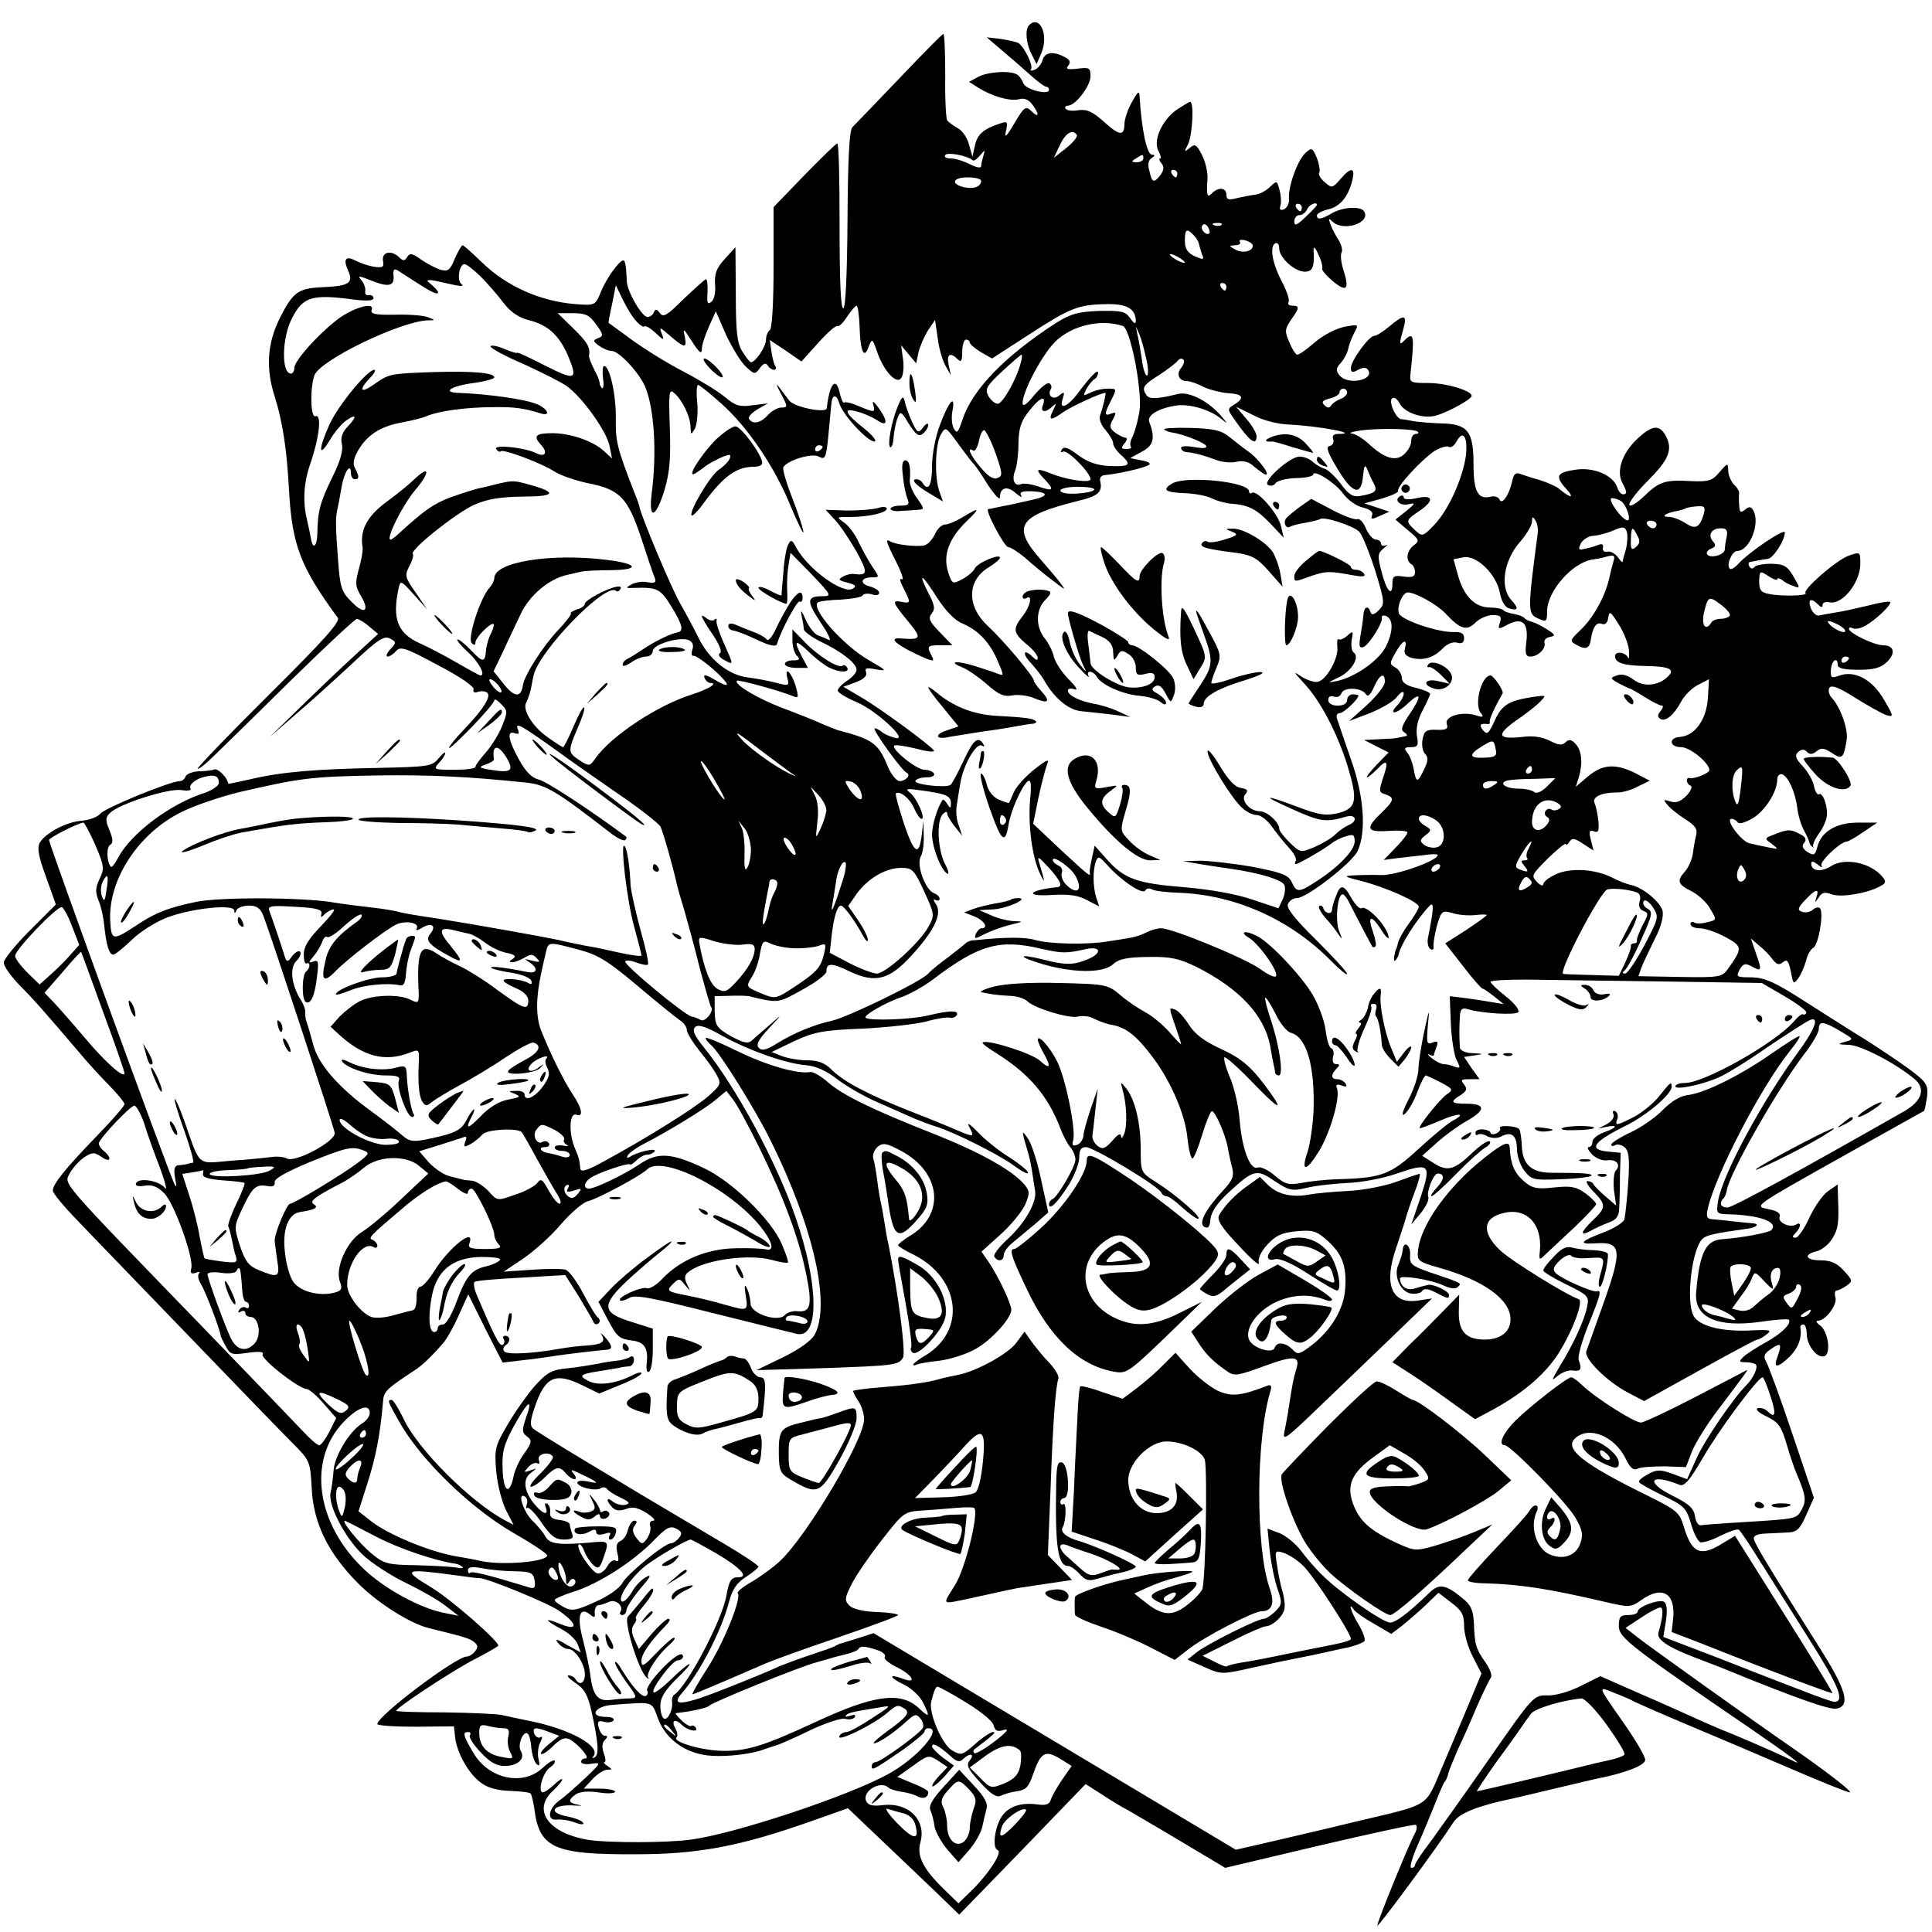 <?xml version="1.0" standalone="no"?>
<!DOCTYPE svg PUBLIC "-//W3C//DTD SVG 20010904//EN"
 "http://www.w3.org/TR/2001/REC-SVG-20010904/DTD/svg10.dtd">
<svg version="1.0" xmlns="http://www.w3.org/2000/svg"
 width="512pt" height="512pt" viewBox="0 0 512 512"
 preserveAspectRatio="xMidYMid meet">
<g transform="translate(0,512) scale(0.1,-0.1)"
fill="#000000" stroke="none">
<path d="M2727 5053 c-11 -11 -8 -49 7 -77 l13 -26 13 30 c20 48 -5 102 -33
73z"/>
<path d="M2383 4912 c-61 -64 -117 -122 -124 -129 -8 -8 -12 -79 -13 -244 -1
-147 -5 -234 -11 -236 -7 -2 -10 73 -10 217 0 121 -2 220 -6 220 -3 0 -42 -38
-87 -84 l-82 -85 0 -160 c0 -96 -4 -162 -10 -166 -5 -3 -10 -15 -10 -25 0 -19
-28 -60 -40 -60 -3 0 -13 13 -23 29 -14 23 -17 54 -17 153 l-1 123 -28 -31
c-22 -24 -28 -39 -26 -67 2 -21 -2 -41 -10 -47 -10 -8 -12 -3 -10 25 1 19 -1
35 -4 35 -3 0 -29 -24 -59 -52 -44 -44 -54 -50 -63 -38 -8 11 -12 12 -16 3 -2
-7 -10 -13 -17 -13 -15 0 -55 69 -55 96 -1 34 -4 54 -9 54 -11 0 -45 -48 -59
-82 -15 -37 -15 -38 -67 -34 -93 7 -183 47 -248 110 -26 25 -49 46 -52 46 -3
0 -12 -16 -21 -36 -12 -30 -18 -34 -37 -29 -13 4 -36 16 -52 27 -23 17 -30 18
-37 7 -6 -11 -11 -11 -21 -1 -20 20 -47 15 -43 -9 3 -17 0 -19 -24 -16 -16 3
-37 10 -48 16 -27 14 -34 5 -21 -25 16 -34 3 -42 -66 -45 -66 -3 -79 -12 -115
-83 -33 -67 -37 -132 -13 -207 21 -67 32 -138 38 -249 8 -144 30 -202 129
-337 8 -10 -36 -59 -183 -205 -106 -105 -190 -193 -188 -195 2 -3 22 13 43 34
22 21 114 111 205 201 91 89 169 162 174 162 5 -1 20 -9 32 -20 l24 -20 -62
-57 c-35 -32 -99 -93 -144 -137 l-81 -79 70 61 c39 33 106 94 150 135 66 62
83 73 98 65 18 -9 18 -11 1 -29 -9 -10 -12 -19 -7 -19 6 0 16 7 23 15 11 13
26 8 111 -38 58 -30 97 -57 94 -64 -2 -7 2 -10 10 -7 8 3 19 3 25 -1 14 -8 -8
-44 -62 -100 -21 -22 -38 -43 -38 -47 0 -4 27 21 60 55 33 34 60 66 60 71 0 5
8 1 18 -10 18 -18 18 -20 1 -62 -10 -23 -30 -54 -44 -69 -14 -16 -25 -31 -25
-35 0 -5 -25 -8 -57 -8 -54 0 -55 1 -40 18 10 10 17 22 17 26 0 5 -8 -2 -18
-14 -17 -21 -27 -22 -158 -25 -168 -3 -261 -11 -340 -30 -32 -7 -59 -13 -59
-12 -1 14 -26 41 -37 38 -7 -3 -26 -5 -42 -5 -16 -1 -31 -7 -34 -13 -2 -7 -9
-13 -15 -13 -26 0 -201 -72 -212 -87 -6 -8 -28 -16 -47 -18 -40 -2 -95 -31
-112 -57 -8 -14 -5 -35 16 -92 l26 -73 -69 -69 c-38 -38 -69 -76 -69 -85 0
-10 19 -36 41 -59 40 -40 70 -75 158 -178 20 -24 55 -63 79 -87 23 -23 42 -47
42 -51 0 -5 -33 -43 -73 -84 -85 -88 -117 -128 -117 -145 0 -7 28 -41 63 -77
34 -36 166 -172 292 -303 127 -132 252 -261 279 -288 48 -48 48 -50 52 -120 4
-93 44 -174 124 -254 52 -52 139 -107 188 -118 89 -22 108 -27 119 -37 10 -8
10 -14 2 -24 -6 -8 -16 -14 -22 -14 -28 0 -237 -157 -237 -179 0 -4 46 -7 101
-7 l102 1 3 -28 c4 -41 36 -98 68 -121 18 -14 44 -21 77 -22 28 -1 53 -4 55
-7 3 -3 7 -21 10 -40 13 -105 52 -122 269 -121 166 0 276 21 466 88 l96 34 84
-80 c46 -44 113 -107 148 -141 l63 -61 168 173 167 173 44 -28 c24 -16 54 -34
66 -40 12 -7 76 -44 141 -83 l119 -71 249 59 c137 32 252 57 256 55 4 -3 3
-13 -2 -22 -15 -26 -100 -234 -100 -245 0 -8 160 209 202 274 15 24 66 44 158
63 14 3 63 15 110 26 47 11 96 23 110 26 78 15 130 36 130 50 0 9 -24 50 -53
92 -75 107 -74 104 -30 86 21 -8 45 -18 53 -23 8 -4 71 -32 140 -61 69 -29
192 -81 273 -116 81 -35 153 -64 159 -64 10 0 -64 57 -152 118 -89 61 -390
276 -413 295 l-29 23 41 27 c22 15 45 27 51 27 9 0 7 -26 -5 -67 -5 -17 23
-37 90 -63 33 -13 74 -28 90 -35 181 -74 274 -107 292 -103 38 7 26 50 -46
163 -128 203 -170 272 -173 286 -2 9 8 14 32 15 19 1 47 2 61 3 21 1 30 10 46
47 l20 45 -58 172 c-32 95 -63 180 -69 189 -7 13 -5 21 12 32 27 19 31 16 19
-18 -13 -33 -1 -33 33 0 22 23 32 49 27 77 0 4 3 7 8 7 5 0 9 -11 9 -25 0 -30
28 -66 47 -59 18 7 10 66 -12 82 -9 6 -12 12 -5 12 20 0 52 43 46 62 -3 10 -1
18 3 18 5 0 17 6 27 13 16 12 16 14 -8 40 -18 20 -35 27 -61 27 -40 0 -47 15
-11 24 13 3 31 17 40 31 17 26 20 42 17 108 l-1 38 -26 -18 c-14 -10 -36 -42
-49 -70 -13 -29 -30 -53 -36 -53 -10 0 -10 3 -1 12 15 15 16 32 2 23 -16 -10
-49 5 -44 20 4 9 -6 16 -27 20 -42 9 -49 4 204 146 111 62 204 114 206 115 2
2 5 19 8 38 3 32 -1 38 -49 74 -29 21 -80 55 -113 76 -33 20 -105 66 -160 101
-82 53 -108 64 -143 65 -40 0 -42 1 -32 20 9 16 15 18 30 10 29 -16 30 -13 14
32 l-14 41 22 -19 c13 -10 29 -27 36 -37 11 -14 17 -15 27 -7 11 9 15 4 21
-25 6 -33 7 -35 20 -17 7 10 16 31 20 45 3 15 12 31 19 35 14 7 28 88 19 104
-3 5 -12 4 -20 -3 -7 -6 -20 -9 -29 -5 -12 4 -11 10 9 31 27 29 38 32 30 8 -5
-17 -5 -17 6 -1 8 13 16 15 34 8 24 -9 93 2 128 21 16 8 17 13 7 25 -31 38
-100 52 -136 29 -26 -17 -53 -14 -53 6 0 8 5 7 17 -2 9 -8 14 -9 10 -3 -6 10
51 64 68 64 3 0 23 11 43 25 l37 25 -51 0 c-58 0 -98 -24 -108 -65 -6 -22 -9
-23 -26 -13 -13 9 -16 16 -9 24 7 9 5 16 -10 23 -25 14 -33 14 -68 0 -27 -10
-28 -11 -8 -25 19 -15 19 -15 -7 -10 -16 3 -38 8 -51 11 -22 4 -67 65 -48 65
5 0 12 -4 16 -9 3 -6 20 -1 39 10 34 20 66 71 66 104 0 9 6 15 13 13 16 -6 34
-45 40 -89 2 -19 10 -46 18 -60 7 -13 13 -27 14 -31 0 -3 3 -9 8 -12 4 -3 5
-3 2 0 -2 4 4 19 14 33 11 14 20 35 22 46 4 26 -10 67 -21 60 -4 -2 -10 8 -13
23 -3 15 -17 38 -30 52 -19 20 -21 28 -12 37 9 8 16 8 23 1 8 -8 15 -8 26 1
12 10 20 9 40 -4 28 -19 32 -15 40 35 4 27 -16 85 -39 110 -8 8 -11 21 -7 27
5 9 26 1 68 -26 34 -21 71 -42 83 -46 20 -6 20 -4 -7 42 -31 53 -78 78 -119
62 -20 -7 -22 -5 -21 16 2 25 18 36 18 13 0 -9 18 -13 55 -13 42 0 59 5 76 21
24 24 18 44 -11 44 -23 0 -89 32 -90 43 0 5 4 5 10 2 5 -3 20 -1 32 6 28 15
73 58 67 64 -3 2 -29 -2 -59 -10 -30 -7 -68 -16 -85 -18 -16 -3 -36 -6 -43 -8
-8 -2 -18 6 -23 19 -9 24 0 29 19 10 8 -8 12 -9 12 -1 0 6 8 9 18 7 34 -8 82
52 82 102 0 32 0 32 -32 21 -33 -13 -122 -90 -113 -99 7 -7 -65 -9 -97 -2 -22
4 -26 11 -26 34 1 28 2 28 25 13 12 -8 23 -12 23 -8 0 4 6 3 13 -2 6 -6 20
-13 30 -16 18 -7 18 -6 0 25 -16 28 -25 33 -59 34 -21 0 -42 -4 -45 -9 -4 -5
-9 -5 -13 2 -4 6 -2 12 3 12 6 1 16 3 21 4 6 1 17 3 25 4 14 1 45 49 45 70 0
12 -95 -52 -123 -83 -9 -10 -20 -17 -23 -13 -10 9 6 47 20 47 33 0 62 75 42
108 -6 10 -11 10 -22 1 -11 -9 -14 -7 -15 12 -1 13 -1 28 0 32 1 4 -5 15 -14
23 -8 9 -15 25 -15 37 -1 21 -1 21 -23 -4 -19 -23 -28 -26 -75 -24 -70 4 -85
-1 -126 -41 -19 -18 -36 -28 -38 -22 -2 6 19 34 47 62 57 57 68 83 51 118 -17
34 -37 33 -78 -6 -39 -37 -55 -84 -39 -115 13 -24 14 -31 2 -31 -5 0 -12 8
-15 18 -11 33 -63 55 -112 47 -50 -7 -54 -18 -21 -53 21 -24 8 -22 -23 4 -8 6
-31 16 -50 22 -19 5 -42 13 -51 16 -12 5 -18 0 -22 -21 -8 -36 -27 -62 -33
-47 -3 7 -13 10 -22 8 -35 -9 -47 12 -47 85 0 89 -15 108 -88 109 -28 1 -61 4
-72 6 -11 2 -25 5 -31 5 -15 1 -36 49 -24 56 5 3 14 -3 19 -14 14 -26 64 -42
98 -32 33 10 93 43 93 52 0 14 -68 34 -115 34 -47 0 -50 1 -47 25 11 101 9
113 -16 88 -14 -14 -15 -12 -3 30 11 39 2 40 -37 7 -17 -14 -34 -25 -40 -25
-14 0 -62 -66 -62 -85 0 -12 4 -14 19 -5 14 7 22 7 27 -1 16 -27 -55 -40 -76
-14 -10 13 -10 19 3 33 9 10 18 27 20 38 2 10 9 29 16 42 12 23 12 23 -26 16
-21 -4 -56 -22 -77 -40 -22 -19 -43 -34 -48 -34 -4 0 -14 15 -21 33 -13 28
-12 35 4 59 23 32 24 38 3 38 -8 0 -12 4 -9 10 3 5 -5 29 -17 52 -26 49 -34
93 -19 103 6 3 11 -2 11 -13 0 -25 41 -62 68 -62 21 0 26 13 23 60 0 8 6 2 13
-15 8 -16 12 -33 10 -37 -2 -3 10 -18 28 -33 37 -31 45 -22 28 30 -6 19 -8 39
-5 45 4 6 0 21 -7 33 -8 12 -18 31 -22 42 -6 16 -5 18 5 8 28 -28 103 -4 84
27 -9 14 -55 12 -85 -5 -29 -17 -40 -18 -40 -6 0 5 13 12 29 16 32 7 54 33 65
78 8 34 -4 35 -32 2 -21 -24 -23 -24 -41 -8 -11 9 -18 21 -15 25 3 5 0 23 -6
39 -12 28 -14 29 -31 13 -20 -18 -46 -89 -43 -121 1 -12 -5 -24 -14 -28 -9 -3
-12 0 -9 9 3 8 2 27 -2 42 -7 26 -7 26 -25 9 -10 -10 -28 -20 -40 -21 -11 -1
-33 -6 -48 -9 -22 -6 -28 -4 -28 9 0 19 -21 21 -38 4 -13 -13 -15 -8 -12 39 1
17 -6 46 -15 63 -14 27 -18 30 -32 18 -15 -12 -15 -11 -5 9 12 22 17 113 6
113 -3 0 -19 -10 -36 -21 -39 -28 -63 -82 -48 -109 6 -11 8 -20 4 -20 -3 0 -2
-6 4 -13 7 -8 7 -17 -2 -30 -18 -23 -23 -22 -30 10 -5 17 -3 29 6 34 9 6 10 9
1 9 -14 0 -28 69 -33 155 -1 16 -5 12 -20 -15 -11 -19 -19 -44 -20 -56 0 -35
-12 -35 -53 2 -31 28 -46 35 -69 32 -16 -3 -31 -1 -34 4 -3 4 0 8 6 8 20 0 60
52 60 78 0 22 -3 24 -35 20 -26 -3 -32 -1 -24 8 7 9 5 16 -10 23 -30 16 -52
13 -58 -8 -3 -11 -12 -22 -21 -26 -9 -3 -13 -3 -10 1 8 8 -17 59 -33 70 -6 3
-28 8 -48 11 l-36 4 35 -30 c19 -16 53 -45 75 -65 22 -20 43 -36 48 -36 4 0 7
-4 7 -8 0 -15 -61 0 -68 17 -3 9 -10 19 -16 23 -17 12 -79 8 -104 -6 l-24 -13
24 -15 c36 -23 84 -37 108 -31 14 4 26 -1 35 -13 20 -26 19 -39 -1 -19 -16 15
-19 13 -46 -32 -21 -36 -27 -41 -22 -20 5 23 4 26 -12 21 -47 -15 -63 -29 -70
-58 l-7 -31 -9 32 c-5 18 -18 38 -31 44 -12 7 -24 16 -27 20 -3 5 -6 58 -5
119 0 60 -2 110 -5 110 -3 0 -55 -53 -117 -118z m471 -150 c2 -4 -10 -20 -28
-34 l-33 -26 16 34 c15 32 34 43 45 26z m-276 -67 c3 -2 11 3 19 13 14 16 14
16 9 -1 -3 -10 -6 -23 -6 -28 0 -5 -13 -3 -30 6 -16 8 -38 15 -50 15 -12 0
-19 4 -15 9 5 9 61 -2 73 -14z m452 5 c0 -5 -8 -10 -17 -10 -15 0 -16 2 -3 10
19 12 20 12 20 0z m90 -40 c0 -5 -2 -10 -4 -10 -3 0 -8 5 -11 10 -3 6 -1 10 4
10 6 0 11 -4 11 -10z m-520 -19 c0 -16 -20 -23 -46 -17 -36 9 -29 26 11 26 19
0 35 -4 35 -9z m850 -71 c0 -5 -2 -10 -4 -10 -3 0 -8 5 -11 10 -3 6 -1 10 4
10 6 0 11 -4 11 -10z m40 7 c0 -2 -13 -16 -30 -32 -23 -22 -30 -25 -30 -12 0
9 6 17 14 17 8 0 16 7 20 15 4 12 26 22 26 12z m-285 -75 c-8 -8 -25 10 -19
20 4 6 9 5 15 -3 4 -7 6 -15 4 -17z m32 22 c-3 -3 -12 -4 -19 -1 -8 3 -5 6 6
6 11 1 17 -2 13 -5z m-74 -27 c7 -7 13 -17 14 -22 1 -6 5 -18 8 -28 7 -16 5
-16 -19 -6 -19 9 -26 20 -26 41 0 31 5 34 23 15z m157 -28 c0 -16 -28 -21 -47
-10 -17 10 -17 10 0 11 10 0 16 4 13 9 -4 5 3 7 14 4 11 -3 20 -9 20 -14z
m-180 -45 c0 -2 -9 0 -20 6 -11 6 -20 13 -20 16 0 2 9 0 20 -6 11 -6 20 -13
20 -16z m-1867 -36 c18 -18 45 -49 60 -69 20 -26 40 -40 70 -48 49 -12 79 -40
102 -93 27 -65 21 -68 -60 -27 -41 21 -75 37 -75 34 0 -2 -16 3 -35 11 -19 8
-35 10 -35 6 0 -5 39 -26 88 -47 48 -22 100 -48 115 -59 41 -30 103 -117 112
-156 l7 -35 -23 21 c-29 26 -88 46 -135 46 -44 0 -52 -7 -31 -30 20 -21 12
-35 -12 -23 -29 15 -114 24 -106 11 4 -6 9 -9 12 -6 7 7 112 -33 143 -54 14
-9 53 -23 86 -30 87 -17 107 -38 143 -145 16 -49 32 -97 36 -106 5 -13 1 -15
-19 -12 -13 3 -32 0 -43 -6 -16 -9 -15 -10 7 -9 62 2 70 -2 99 -49 30 -49 34
-66 16 -69 -17 -3 -59 -23 -90 -44 -16 -11 -36 -23 -42 -26 -7 -3 -13 -10 -13
-16 0 -5 10 -2 22 6 12 9 30 16 40 16 10 0 18 7 18 15 0 17 70 38 94 29 11 -4
15 -13 11 -25 -4 -11 -2 -18 2 -17 10 3 74 -50 88 -72 5 -9 -6 -6 -28 7 -25
15 -34 17 -30 7 3 -8 10 -14 16 -14 21 0 -7 -17 -48 -30 -91 -28 -217 -111
-258 -171 -14 -20 -16 -20 -41 -4 -31 21 -32 23 -5 86 12 27 20 52 17 54 -3 3
-15 -20 -28 -50 -13 -30 -25 -55 -28 -55 -2 0 -21 12 -43 28 -39 28 -66 73
-54 91 3 6 8 20 11 31 2 11 6 29 8 40 15 66 193 249 219 224 3 -3 8 -1 11 5 4
6 -1 8 -11 6 -28 -6 -83 -36 -83 -45 0 -5 -9 -12 -21 -15 -11 -4 -19 -9 -16
-11 2 -2 -13 -22 -34 -44 -40 -42 -89 -119 -93 -145 -5 -34 -22 -34 -50 1
l-28 35 25 52 c13 29 35 74 47 100 23 49 74 92 121 103 13 3 31 7 39 9 8 2 44
4 80 4 77 1 71 17 -10 27 -149 19 -300 -5 -300 -48 0 -6 -6 -19 -14 -27 -24
-28 -58 -133 -46 -145 7 -7 10 -6 10 2 0 12 41 54 48 48 2 -2 -1 -13 -7 -25
-6 -11 -12 -31 -13 -45 -3 -33 -8 -33 -43 4 -16 16 -31 28 -33 25 -2 -2 11
-18 29 -34 28 -26 47 -61 32 -61 -2 0 -30 15 -61 33 -31 18 -76 42 -99 52 -59
26 -74 65 -57 144 5 24 6 24 41 -15 l35 -39 -30 44 c-29 41 -30 46 -17 71 8
15 12 30 9 32 -9 10 114 108 162 130 37 16 69 21 131 22 84 0 91 11 18 31 -42
12 -46 12 -85 3 -19 -5 -44 -11 -55 -13 -11 -3 -43 -13 -71 -23 -45 -17 -69
-34 -135 -94 -10 -10 -21 -18 -24 -18 -14 0 32 92 66 132 40 48 38 67 -4 27
-12 -12 -45 -39 -74 -60 -51 -38 -70 -75 -62 -120 1 -8 -3 -33 -10 -57 -10
-37 -10 -46 6 -72 24 -41 8 -50 -26 -14 -26 25 -30 39 -35 109 -7 89 -7 113
-2 135 2 8 7 34 11 58 7 42 25 68 25 38 0 -9 5 -16 10 -16 12 0 13 6 1 29 -7
13 -4 26 9 49 25 41 60 63 118 73 26 5 54 12 62 16 33 14 106 24 178 24 55 1
81 -3 123 -16 30 -10 22 11 -8 24 -31 13 -130 27 -211 30 -42 2 -13 19 43 26
30 4 55 11 55 15 0 12 -57 17 -159 14 -119 -4 -120 -5 -159 -32 -36 -26 -43
-17 -12 16 12 12 17 22 12 22 -18 0 -94 -92 -118 -143 -30 -66 -31 -94 -1 -45
12 21 32 45 45 54 27 19 29 10 2 -18 -13 -14 -18 -29 -14 -45 4 -16 -4 -45
-25 -87 -33 -68 -39 -90 -40 -150 -1 -35 -12 -44 -17 -13 -1 7 -6 30 -11 52
-11 47 -8 96 9 145 25 73 31 133 14 127 -13 -5 -15 71 -3 108 14 40 227 143
300 146 21 0 21 1 2 8 -11 5 -50 8 -88 7 -53 -1 -66 2 -62 13 9 23 -53 5 -95
-29 -52 -41 -110 -107 -110 -125 0 -8 -4 -15 -9 -15 -26 0 -24 96 3 147 29 57
54 64 164 49 34 -4 52 -3 52 4 0 5 -6 9 -12 8 -7 -2 -12 3 -10 11 1 7 -3 20
-10 28 -11 13 -8 13 22 1 49 -20 65 -17 63 10 -2 16 1 21 10 16 6 -4 37 -24
67 -43 47 -30 56 -22 15 12 -6 5 2 6 18 3 15 -3 39 -9 55 -12 16 -3 22 -2 15
3 -13 10 -6 53 8 53 6 0 24 -15 42 -32z m1977 -28 c0 -5 -2 -10 -4 -10 -3 0
-8 5 -11 10 -3 6 -1 10 4 10 6 0 11 -4 11 -10z m-1563 -92 c9 -10 19 -16 21
-13 3 3 16 -5 29 -17 22 -21 24 -21 17 -3 -7 19 -6 19 17 -1 43 -37 50 -39 44
-7 -6 25 -4 24 19 -12 19 -30 26 -35 26 -20 0 11 9 38 19 60 l18 40 27 -62
c16 -34 39 -72 52 -84 23 -22 25 -22 38 -4 9 12 15 14 20 7 4 -7 12 -12 17
-12 6 0 7 5 3 11 -4 7 -8 25 -10 40 l-4 28 42 -28 42 -29 44 49 c24 27 47 47
51 45 4 -3 16 9 26 25 11 16 22 29 25 29 3 0 7 -25 8 -56 2 -67 12 -87 24 -53
9 23 10 23 23 -15 18 -51 52 -87 64 -67 5 8 7 30 4 50 l-5 36 20 -24 20 -24 6
29 c4 16 15 42 25 58 l19 28 7 -48 c3 -27 13 -60 21 -74 l14 -25 -6 28 c-6 28
4 35 24 15 9 -9 12 -5 12 20 0 18 5 32 10 32 6 0 10 -4 10 -8 0 -4 13 -15 29
-25 l30 -17 99 64 c108 70 129 79 206 80 52 1 75 -12 76 -44 0 -10 -5 -8 -15
7 -13 18 -23 20 -82 19 -56 -2 -76 -8 -113 -31 -138 -89 -224 -178 -250 -259
-11 -33 -14 -36 -22 -22 -6 10 -7 31 -4 47 9 47 -10 25 -33 -37 -12 -31 -21
-79 -21 -109 0 -51 -10 -69 -25 -45 -3 6 -11 10 -16 10 -17 0 -1 -17 35 -38
l35 -21 -9 25 c-14 36 -12 125 3 152 13 22 13 22 47 -25 19 -26 37 -50 41 -53
3 -3 20 -27 37 -55 18 -27 32 -42 32 -33 0 26 19 32 42 11 12 -10 18 -13 14
-6 -5 9 3 12 29 11 44 -2 45 -13 3 -22 -18 -4 -44 -10 -58 -13 -14 -3 -32 -6
-40 -8 -8 -2 -18 -4 -21 -4 -10 -2 43 -101 53 -101 6 0 25 -12 43 -27 31 -27
50 -43 90 -73 19 -14 19 -14 5 5 -8 11 -31 38 -51 61 -79 89 -61 117 96 156
55 13 67 24 61 51 -3 11 2 17 12 18 34 3 102 18 117 27 6 4 -3 9 -20 12 l-30
6 31 17 c31 16 36 36 20 78 -8 17 21 36 69 44 35 6 91 -10 120 -34 20 -16 20
-16 1 7 -34 39 -84 65 -114 58 -56 -14 -77 -14 -84 -3 -13 20 -9 26 35 54 23
15 45 32 49 38 4 5 10 6 14 2 4 -3 1 -13 -5 -21 -15 -17 -7 -36 15 -36 8 0 28
-7 43 -15 16 -8 45 -15 65 -17 40 -2 46 -12 17 -30 -19 -12 -19 -12 2 -42 39
-56 57 -69 57 -42 0 8 -12 29 -27 46 l-27 32 45 -22 c25 -14 65 -24 94 -25 81
-4 193 -25 131 -25 -12 0 -16 -5 -13 -14 3 -8 -1 -16 -9 -18 -11 -2 -6 -16 19
-58 41 -69 64 -76 69 -23 3 30 5 34 12 18 4 -11 12 -28 17 -37 10 -19 4 -25
-34 -32 -21 -4 -32 2 -54 32 -15 20 -35 38 -43 40 -8 2 -22 10 -31 18 -8 8
-24 14 -35 14 -26 0 -99 -66 -84 -75 7 -4 16 -2 20 4 4 7 28 13 54 14 25 0 46
5 46 9 0 16 60 -22 81 -52 12 -16 35 -32 51 -35 19 -5 28 -12 24 -21 -4 -11 0
-11 21 -1 l25 11 -33 11 -33 11 47 13 c26 8 45 17 42 20 -5 10 63 84 97 106
15 9 32 14 37 11 6 -4 15 3 21 14 17 32 30 13 25 -36 -8 -61 -46 -145 -84
-185 -30 -31 -32 -32 -51 -14 -26 24 -25 26 10 50 42 28 39 45 -5 35 -21 -5
-35 -4 -35 2 0 5 -5 6 -10 3 -17 -11 1 -27 24 -21 18 4 17 2 -7 -18 l-29 -23
33 -28 c30 -25 32 -28 16 -40 -19 -14 -23 -40 -7 -50 6 -3 10 -13 10 -22 0
-11 -8 -14 -30 -11 -26 4 -30 1 -30 -19 0 -37 -16 -19 -29 33 -11 41 -10 48 6
61 10 8 12 12 6 8 -7 -3 -13 -1 -13 4 0 6 -6 11 -14 11 -7 0 -19 13 -26 29 -6
16 -17 28 -23 25 -7 -2 -37 9 -67 25 l-55 29 -30 -21 c-16 -12 -33 -26 -37
-31 -8 -12 0 -28 11 -22 4 3 23 8 42 11 18 3 35 8 37 9 8 9 88 -17 104 -33 9
-10 28 -58 43 -105 25 -82 25 -87 9 -103 -13 -13 -19 -14 -22 -5 -6 20 -18 14
-19 -10 -1 -13 -5 -38 -8 -55 -4 -25 -3 -31 8 -28 15 6 53 66 49 78 -1 5 3 7
10 5 20 -7 21 -37 3 -77 -17 -39 -83 -86 -133 -96 -25 -5 -24 -4 6 10 34 16
57 55 39 66 -5 4 -7 19 -5 33 5 25 4 25 -12 11 -9 -8 -19 -12 -23 -9 -3 3 -4
-6 -3 -20 4 -28 -26 -84 -49 -92 -8 -4 -27 2 -43 11 -26 17 -26 17 4 -16 43
-46 87 -130 114 -215 29 -95 26 -116 -24 -129 -32 -7 -49 -5 -100 14 -98 37
-107 35 -22 -3 75 -34 90 -36 144 -20 26 7 31 -13 5 -23 -9 -4 -25 -15 -35
-25 -9 -9 -34 -24 -55 -33 -36 -15 -37 -15 -65 12 -15 15 -28 31 -28 37 0 17
-32 46 -51 46 -27 0 -52 29 -39 45 9 10 6 14 -12 17 -15 2 -33 21 -55 58 -18
30 -33 47 -33 39 0 -21 65 -127 92 -150 11 -11 29 -19 39 -19 10 0 28 -14 40
-31 12 -17 32 -42 45 -56 13 -14 21 -29 18 -34 -3 -5 -3 -9 0 -9 7 0 78 41 96
56 8 6 25 15 38 18 18 6 22 4 22 -14 0 -24 -44 -69 -102 -106 -46 -30 -52 -30
-65 -1 -9 18 -26 25 -105 40 -51 9 -114 16 -138 16 l-45 -1 45 -8 c25 -4 64
-10 86 -13 74 -11 133 -29 138 -43 3 -8 1 -25 -5 -38 l-11 -23 -69 23 c-44 15
-112 27 -183 33 -124 10 -157 22 -204 75 l-31 35 -7 -32 c-4 -18 -7 -35 -6
-39 3 -14 -2 -9 -77 60 l-73 69 14 69 c8 38 19 78 23 89 7 15 -1 12 -34 -14
-24 -19 -48 -46 -54 -60 -6 -14 -12 -27 -13 -29 -1 -1 -13 3 -27 9 -16 7 -28
23 -32 40 -4 16 -11 29 -15 29 -5 0 5 -41 22 -90 32 -91 42 -100 51 -44 6 36
34 99 50 113 9 7 11 -5 7 -47 -6 -68 5 -151 25 -195 15 -32 15 -26 0 23 -7 23
-5 22 24 -9 31 -34 38 -50 24 -52 -74 -7 -91 -25 -20 -21 47 3 73 0 97 -13
l33 -17 -8 24 c-9 29 -9 72 -1 95 6 15 9 14 29 -8 37 -42 95 -81 102 -69 3 6
12 7 18 3 6 -4 39 -8 73 -9 149 -6 294 -71 402 -181 23 -23 42 -39 42 -34 0 5
-37 45 -81 89 -57 56 -80 85 -76 96 4 9 14 16 24 16 26 0 147 94 161 125 23
51 17 144 -17 240 -17 50 -34 98 -37 108 -4 10 -1 17 6 17 11 0 50 37 50 47 0
1 -7 3 -15 3 -8 0 -15 -7 -15 -15 0 -9 -9 -15 -25 -15 -15 0 -25 6 -25 15 0 9
6 12 15 9 8 -3 17 0 20 9 7 17 54 15 65 -3 5 -8 12 -1 21 19 15 34 29 41 29
14 0 -10 -21 -37 -47 -61 l-48 -43 55 21 c30 12 63 31 72 43 10 13 18 17 18 9
0 -7 -7 -20 -15 -29 -29 -29 -5 -27 25 2 37 35 39 21 4 -30 -20 -30 -23 -40
-12 -46 7 -5 9 -9 3 -10 -5 -1 -14 -3 -20 -4 -5 -2 -28 -3 -50 -4 l-40 -2 33
-17 32 -16 -32 -33 c-17 -18 -29 -33 -25 -33 3 0 15 10 27 22 26 28 31 21 15
-24 -11 -34 -11 -38 6 -43 26 -9 24 -16 -11 -50 -43 -41 -38 -51 20 -47 27 2
50 0 50 -4 0 -4 -14 -23 -31 -40 l-32 -33 37 5 c20 2 52 6 71 8 19 3 35 3 35
0 0 -15 -110 -54 -149 -53 -25 1 -59 0 -76 -1 -25 -1 -22 -4 20 -14 67 -17
155 -56 155 -69 0 -5 -12 -25 -26 -44 -14 -19 -27 -42 -29 -51 -2 -9 -4 -17
-5 -17 -1 0 -3 -8 -5 -18 -2 -11 0 -16 3 -12 4 4 7 10 8 13 3 24 46 93 82 131
13 14 12 -7 -4 -86 -2 -12 1 -25 7 -28 6 -4 9 -1 8 6 -1 8 3 33 9 56 12 40 14
41 42 33 16 -5 43 -7 60 -5 16 2 30 2 30 0 0 -2 -25 -20 -55 -40 l-55 -35 47
-60 c25 -33 49 -60 52 -60 3 0 17 -10 31 -21 l25 -20 -30 5 c-16 3 -49 8 -72
11 l-41 5 3 -75 c2 -41 9 -84 16 -96 10 -19 9 -21 -6 -16 -9 4 -22 7 -29 7 -7
0 -21 7 -32 16 -10 8 -13 13 -6 9 6 -3 12 -4 12 -1 0 2 3 12 7 22 5 14 3 16
-11 11 -15 -6 -16 -1 -12 46 5 48 4 46 -10 -18 -8 -38 -15 -83 -15 -98 0 -16
-11 -52 -26 -80 -17 -34 -20 -47 -10 -39 9 8 24 33 33 58 9 24 19 44 23 44 3
-1 21 -9 40 -19 32 -17 33 -19 14 -32 -20 -15 -79 -89 -70 -89 3 0 27 9 53 20
48 21 73 21 34 0 -12 -6 -53 -40 -91 -75 -74 -68 -97 -77 -214 -80 -33 -1 -77
-6 -97 -10 -32 -6 -42 -4 -69 19 -17 15 -38 25 -46 22 -20 -8 -42 49 -48 128
-3 37 -15 87 -26 112 -11 26 -17 49 -14 52 2 3 34 -25 69 -61 70 -73 90 -86
54 -35 -49 69 -75 92 -134 119 -43 20 -68 39 -83 63 -12 19 -28 37 -36 40 -18
7 -18 8 0 -44 8 -23 15 -44 15 -47 0 -2 -14 12 -31 32 -18 20 -46 43 -63 52
-17 9 -47 29 -66 45 -34 29 -38 30 -163 33 -83 2 -144 -2 -175 -10 -26 -7 -39
-14 -29 -15 9 -2 22 -4 27 -5 6 -1 25 -3 44 -4 19 0 41 -7 48 -14 19 -19 111
-47 135 -41 12 3 31 1 43 -6 12 -6 33 -14 47 -16 37 -7 64 -28 105 -82 50 -65
89 -155 95 -219 3 -29 9 -53 13 -53 4 0 15 27 25 60 10 34 22 63 26 65 7 5 36
-59 43 -97 2 -13 7 -36 11 -51 6 -23 2 -34 -22 -60 -49 -53 -67 -88 -52 -98
11 -6 15 -1 17 21 2 18 18 42 46 68 68 63 76 65 124 32 38 -25 46 -27 84 -18
24 6 72 11 108 13 36 1 94 12 129 24 90 31 95 27 66 -61 l-25 -73 25 30 c14
17 23 36 20 43 -5 14 14 62 25 62 19 0 18 -16 -2 -37 -12 -13 -18 -23 -14 -23
4 0 33 26 64 58 32 33 67 64 77 70 11 6 17 14 13 17 -4 4 -24 -9 -45 -29 -49
-47 -67 -52 -104 -28 l-30 19 39 35 c21 19 57 45 80 58 50 28 49 45 -1 45 -42
0 -46 5 -16 23 16 11 18 16 9 28 -10 12 -8 14 14 14 l27 0 -21 29 -20 30 27 4
c26 4 26 4 -4 6 -18 0 -33 7 -34 14 -2 21 -2 61 0 85 1 17 6 22 19 18 40 -12
130 -17 136 -8 3 6 -12 25 -34 42 -22 17 -40 35 -40 38 0 4 44 6 97 6 54 -1
216 -3 360 -5 l262 -4 60 -35 c33 -19 59 -39 58 -43 -1 -5 -5 -7 -9 -5 -3 2
-14 -7 -24 -19 -51 -58 -237 -163 -289 -163 -14 0 -25 -4 -25 -9 0 -10 67 3
113 23 18 7 77 43 131 81 55 37 105 69 113 72 26 10 12 -26 -33 -87 -96 -131
-199 -323 -211 -393 -5 -33 -4 -34 27 -35 84 -2 135 -21 114 -42 -8 -7 -75
-20 -130 -24 -44 -3 -60 -36 -69 -141 -6 -66 55 -94 170 -78 39 6 72 8 75 6
10 -9 -18 -37 -60 -60 -25 -14 -52 -31 -60 -39 -12 -12 -12 -14 6 -14 11 0 24
-3 27 -6 7 -7 -6 -36 -26 -56 -34 -34 -112 -148 -132 -195 l-24 -53 -38 14
c-33 12 -43 12 -66 -1 -15 -8 -26 -17 -23 -21 2 -4 31 -20 64 -36 55 -26 61
-33 73 -73 7 -25 18 -47 25 -50 6 -2 31 5 53 17 23 11 45 19 49 16 4 -2 29
-40 56 -83 27 -43 87 -138 133 -211 76 -120 93 -162 64 -162 -5 0 -42 13 -83
29 -40 15 -140 54 -221 86 l-149 57 7 43 c4 28 2 46 -5 50 -13 8 -70 -13 -70
-26 0 -5 -11 -9 -25 -9 -21 0 -25 -5 -25 -29 0 -31 30 -54 355 -276 90 -62
138 -97 110 -83 -19 10 -100 46 -165 73 -36 14 -83 35 -105 45 -22 10 -86 39
-142 63 l-102 45 -52 -26 c-29 -15 -68 -26 -88 -25 -36 1 -38 -1 -151 -163
-63 -91 -134 -190 -157 -222 -24 -31 -43 -60 -43 -64 0 -5 -4 -8 -10 -8 -5 0
2 26 16 58 14 31 35 82 47 112 12 30 23 57 27 60 3 3 6 12 8 20 2 8 14 37 26
65 13 27 36 79 51 115 16 36 32 69 36 74 4 5 -2 23 -14 40 -26 37 -29 47 -31
105 -2 35 -8 48 -32 67 -44 36 -61 38 -87 12 -54 -52 -88 -78 -103 -78 -19 0
-134 80 -179 125 -17 16 -43 46 -57 65 -14 19 -40 40 -57 47 l-32 12 6 -61 c4
-33 13 -78 21 -100 12 -35 12 -40 -6 -58 -11 -11 -25 -20 -31 -20 -16 0 -149
-66 -178 -89 l-24 -19 45 -20 c45 -20 45 -20 134 0 49 11 98 21 109 23 11 2
31 6 45 9 14 3 49 11 77 17 29 5 55 15 59 20 3 5 -4 24 -15 43 -19 30 -31 66
-13 40 4 -6 28 -23 53 -37 l46 -27 29 22 c16 13 44 37 63 55 l33 32 34 -26
c28 -21 34 -32 34 -62 0 -20 10 -57 23 -81 l23 -45 -29 -70 c-16 -38 -35 -83
-42 -100 -7 -16 -22 -52 -34 -80 -45 -106 -28 -95 -226 -142 -99 -24 -211 -50
-250 -59 l-70 -16 -480 287 -480 287 -40 -13 c-22 -7 -42 -13 -45 -14 -3 0 -9
-3 -15 -6 -5 -4 -35 -14 -65 -24 -30 -10 -68 -24 -85 -31 -16 -8 -79 -34 -140
-58 -115 -46 -151 -50 -117 -12 46 53 104 164 124 241 9 34 21 51 45 66 18 12
33 24 33 27 0 4 -42 32 -93 62 -288 170 -493 294 -504 304 -10 9 -8 23 8 68
26 70 53 81 122 47 l45 -22 56 23 c31 12 56 26 56 31 0 4 -12 1 -27 -7 -42
-21 -88 -27 -113 -14 -27 14 -24 18 26 26 21 3 46 8 54 9 8 2 21 4 28 4 6 1
12 8 12 17 0 10 -5 12 -12 7 -7 -4 -22 -8 -33 -9 -11 -1 -33 -4 -50 -8 -16 -3
-52 -9 -80 -12 -43 -4 -55 -11 -87 -46 -20 -23 -52 -68 -72 -102 -34 -58 -36
-65 -31 -125 3 -35 15 -81 26 -103 l20 -39 -23 12 c-91 49 -231 188 -269 270
-13 27 -27 49 -31 49 -12 0 -11 -3 19 -56 55 -99 186 -228 303 -296 49 -28 90
-55 90 -60 0 -17 -118 -27 -175 -15 -16 4 -45 9 -63 12 -73 12 -189 60 -234
98 l-28 22 24 75 c22 68 34 131 41 215 2 28 7 33 89 87 19 13 48 42 74 73 7 9
25 40 38 70 l25 55 45 -91 46 -90 51 6 c29 3 63 8 77 10 34 6 132 17 148 18
17 1 15 11 -5 34 -10 10 -14 13 -9 6 12 -19 2 -26 -41 -29 -21 -1 -51 -5 -68
-8 -71 -13 -143 -17 -149 -7 -4 5 -2 12 4 16 13 8 13 25 -1 25 -5 0 -8 -4 -4
-9 3 -5 2 -12 -3 -15 -8 -5 -23 25 -68 131 -8 18 -10 34 -6 36 4 3 59 8 123
11 l117 7 36 -57 c19 -32 37 -62 39 -68 3 -6 8 -7 13 -3 5 4 4 11 -1 15 -6 4
-23 33 -40 65 -16 31 -37 59 -46 62 -9 3 -49 3 -90 0 l-74 -5 52 35 c28 19 73
59 99 90 27 31 59 59 73 62 25 6 139 67 156 84 40 39 218 -50 300 -151 32 -40
39 -67 15 -61 -8 2 -44 4 -80 3 -75 -1 -146 -30 -194 -80 -15 -17 -34 -28 -41
-26 -14 6 -80 -24 -72 -32 3 -3 13 0 24 6 15 10 57 2 223 -40 113 -28 213 -53
222 -55 60 -13 58 132 -4 310 -50 146 -159 347 -244 451 -24 30 -30 44 -22 52
8 8 28 2 72 -23 71 -39 169 -74 223 -78 25 -2 54 -15 83 -38 25 -19 74 -47
110 -62 36 -16 79 -35 95 -42 17 -7 41 -16 54 -20 47 -14 167 -74 208 -104 23
-17 40 -25 37 -18 -2 7 -26 25 -52 42 -26 16 -62 45 -81 65 -22 23 -30 27 -22
13 14 -27 12 -27 -31 -9 -18 8 -76 32 -128 52 -113 45 -175 78 -207 110 -17
17 -35 24 -63 24 -21 0 -51 5 -67 11 l-28 11 60 29 c52 24 76 29 180 33 66 3
143 12 170 19 28 8 55 12 62 10 6 -2 14 1 18 6 8 14 -17 14 -75 0 -45 -11
-157 -15 -166 -6 -7 6 56 42 99 56 19 7 55 27 79 45 121 92 176 108 286 82 58
-13 66 -13 121 -1 39 8 42 -11 4 -27 -38 -16 -60 -16 -118 -1 -68 17 -70 8 -2
-12 82 -24 160 -24 186 -1 16 15 37 19 93 20 61 1 82 -4 128 -26 115 -58 180
-128 196 -209 3 -19 7 -41 9 -49 2 -8 4 -18 4 -22 1 -5 5 -8 10 -8 13 0 2 77
-20 144 -11 32 -18 60 -16 62 2 2 14 -17 27 -42 12 -26 31 -49 41 -51 42 -11
64 -89 60 -208 -2 -38 -9 -87 -16 -108 -18 -53 -4 -53 29 0 30 47 59 145 49
169 -4 10 0 12 13 7 12 -4 15 -3 10 5 -4 7 -14 12 -22 12 -17 0 -18 12 -2 28
9 9 9 12 -1 12 -8 0 -11 7 -8 20 3 10 0 21 -5 22 -6 2 -12 24 -15 48 -3 25
-19 68 -35 95 -31 51 -110 135 -146 154 -32 17 -50 12 -21 -5 29 -19 83 -97
69 -102 -5 -2 -24 8 -42 21 -37 27 -231 107 -261 107 -10 0 -27 -5 -39 -11
-11 -6 -29 -12 -41 -14 -12 -2 -40 -7 -62 -10 -55 -9 -154 -7 -192 4 -27 8
-76 8 -163 -1 -8 0 -17 -4 -20 -7 -3 -3 -23 -19 -45 -36 -22 -16 -47 -36 -55
-45 -18 -21 -214 -116 -255 -125 -47 -10 -102 -33 -144 -59 -29 -18 -41 -22
-50 -13 -8 8 -2 21 26 51 38 41 38 41 4 11 -19 -17 -41 -35 -48 -42 -11 -10
-22 -7 -56 11 -38 22 -42 28 -43 65 l0 41 40 1 c23 1 46 0 51 -1 78 -19 76
-19 141 17 35 19 64 41 64 48 0 24 14 24 63 0 66 -31 103 -22 161 41 61 66 83
111 67 137 -8 11 -8 16 -2 12 6 -3 11 -2 11 3 0 6 -7 12 -15 15 -23 9 -47 75
-35 97 6 10 9 36 8 57 l-1 38 -4 -35 c-7 -61 -20 -54 -47 26 -14 43 -24 79
-22 81 9 9 37 -12 48 -38 7 -16 16 -29 20 -29 12 0 -12 54 -30 69 -15 11 -10
12 32 6 64 -9 76 -14 76 -34 0 -14 -2 -14 -10 -1 -5 8 -10 12 -12 10 -13 -18
-28 -66 -28 -91 0 -34 23 -93 40 -104 6 -4 4 8 -6 26 -19 38 -23 114 -5 132 6
6 11 7 11 2 0 -6 9 -21 20 -35 l20 -25 -9 27 c-6 14 -8 37 -6 50 2 13 6 41 10
62 7 47 42 109 57 100 7 -4 8 -2 4 4 -14 23 -27 11 -53 -45 -15 -32 -30 -60
-34 -63 -13 -9 -99 1 -93 11 3 5 16 9 30 9 14 0 22 4 19 10 -3 6 -15 10 -25
10 -21 0 -89 55 -80 64 3 3 29 -1 58 -8 29 -8 50 -10 47 -5 -9 14 -148 116
-196 143 l-44 26 33 12 c21 8 31 17 27 27 -4 11 2 12 27 7 30 -5 28 -3 -17 23
-71 40 -159 141 -137 155 5 3 32 6 61 7 28 2 54 6 57 11 3 5 14 6 25 3 10 -4
19 -2 19 4 0 6 -11 13 -25 17 -28 7 -24 24 6 24 20 0 20 0 1 28 -10 15 -26 44
-36 64 -9 21 -26 44 -39 53 -21 15 -21 15 15 15 50 0 98 11 98 22 0 5 -10 6
-22 2 -13 -4 -49 -7 -82 -7 l-58 2 25 -27 c14 -15 39 -53 57 -84 31 -57 30
-64 -8 -59 -6 1 -19 -2 -28 -7 -14 -8 -12 -10 12 -16 21 -6 25 -9 14 -16 -26
-16 -120 53 -150 109 -11 21 -14 22 -21 8 -5 -8 -11 -42 -13 -74 -3 -32 -5
-59 -5 -61 -1 -1 -14 4 -31 13 -16 9 -30 12 -30 7 0 -7 62 -42 74 -42 3 0 3
17 2 38 -1 20 1 51 4 67 l5 30 56 -57 c53 -56 54 -58 28 -58 -42 0 -42 -13 -4
-70 19 -28 29 -49 22 -46 -6 3 -20 9 -29 12 -9 3 -24 22 -33 42 -10 23 -14 28
-11 12 3 -14 6 -30 6 -37 0 -6 20 -21 44 -33 57 -27 96 -58 96 -75 0 -7 -11
-20 -25 -29 -14 -9 -25 -21 -25 -26 0 -5 22 -19 49 -30 56 -24 145 -108 101
-95 -14 4 -29 11 -34 16 -6 5 -14 9 -18 9 -9 0 72 -113 85 -118 12 -6 -3 -22
-19 -22 -8 0 -22 17 -31 38 -25 62 -40 73 -133 97 -3 1 -21 8 -40 16 -19 9
-67 28 -107 43 -66 25 -129 63 -120 72 3 4 115 -27 149 -41 15 -6 15 -3 6 29
-12 37 -30 52 -21 17 5 -18 2 -19 -28 -11 -19 5 -54 12 -79 15 -51 7 -101 48
-129 105 -9 19 -31 60 -48 90 -26 46 -100 223 -108 255 -1 6 -7 24 -14 40 -45
116 -50 134 -49 195 1 63 -16 140 -31 140 -4 0 -5 -15 -3 -32 3 -18 1 -30 -3
-26 -3 3 -6 9 -6 12 1 4 -5 20 -14 36 -8 16 -15 33 -14 37 4 22 -4 36 -42 73
l-41 40 41 0 c33 0 43 -5 61 -30 19 -26 20 -31 5 -36 -14 -6 -14 -8 2 -20 10
-7 25 -14 34 -14 20 0 76 -61 90 -98 23 -58 30 -173 16 -280 -9 -73 12 -65 35
13 13 45 16 84 13 163 -3 92 -2 102 11 91 22 -18 44 -64 44 -91 1 -21 1 -21
11 -5 6 10 9 41 7 68 -3 27 -2 49 2 49 3 0 31 -22 61 -49 71 -63 143 -170 185
-274 19 -45 34 -75 33 -67 0 8 -13 48 -29 89 -16 41 -27 78 -24 83 12 19 76
38 94 28 17 -9 19 -4 25 53 3 34 7 72 8 85 2 28 14 29 22 1 10 -30 74 -99 92
-99 8 0 -3 15 -25 33 -54 42 -60 58 -20 46 17 -4 41 -15 53 -23 28 -19 29 -2
2 35 -12 16 -16 18 -13 7 6 -22 4 -22 -39 -4 -18 8 -36 12 -38 9 -3 -2 -8 10
-12 27 -10 44 -27 22 -34 -42 -2 -14 -86 3 -99 20 -7 9 -20 26 -28 37 -8 11
-6 3 5 -17 19 -36 19 -38 2 -38 -10 0 -26 -9 -36 -20 -19 -21 -40 -26 -50 -10
-3 5 7 16 22 25 l28 16 -41 -5 c-34 -5 -46 -1 -73 22 -18 15 -67 45 -109 67
-43 22 -104 60 -137 84 -33 24 -61 45 -62 45 -1 1 3 23 9 50 l10 50 19 -39
c10 -21 26 -47 36 -57z m1289 -12 c17 -6 46 -138 45 -211 0 -19 -12 -68 -21
-85 -5 -10 -6 -20 -3 -24 3 -3 -2 -6 -12 -6 -14 0 -15 3 -5 15 7 8 8 15 3 15
-5 0 -17 6 -27 13 -15 11 -17 17 -7 35 10 18 9 21 -4 16 -19 -8 -19 -1 0 36
15 30 15 30 -10 30 -15 0 -35 -5 -46 -11 -19 -9 -19 -9 -10 10 6 11 16 23 21
26 6 3 10 11 10 17 0 11 -20 -9 -55 -56 -27 -35 -49 -43 -39 -14 6 20 5 21 -9
10 -16 -14 -33 0 -22 17 3 5 1 12 -4 15 -5 4 -23 -11 -40 -31 -21 -26 -31 -32
-31 -21 0 30 50 125 85 161 43 44 122 63 181 43z m61 -84 c6 -23 7 -45 3 -47
-4 -3 -11 17 -14 43 -4 26 -9 56 -12 67 l-4 20 9 -20 c5 -11 13 -39 18 -63z
m-332 -14 c-12 -45 -48 -108 -61 -108 -7 0 -18 9 -25 21 -9 18 -5 26 37 65 26
24 49 44 51 44 2 0 2 -10 -2 -22z m865 -78 c0 -6 -8 -14 -17 -17 -10 -4 -21
-11 -25 -17 -5 -8 -10 -8 -18 0 -9 9 -5 13 14 18 14 3 26 11 26 16 0 6 5 10
10 10 6 0 10 -5 10 -10z m-644 -24 c-3 -13 -8 -30 -11 -38 -3 -8 3 -25 15 -38
11 -13 20 -28 20 -35 0 -7 9 -20 20 -30 30 -27 25 -32 -29 -30 -35 2 -58 10
-84 29 -25 19 -37 24 -43 15 -4 -7 -3 -9 3 -6 11 7 73 -56 73 -73 0 -11 -64
-2 -107 16 -38 15 -41 11 -13 -18 25 -27 21 -31 -19 -17 -17 6 -38 9 -45 6
-18 -7 -26 12 -15 38 4 11 8 43 8 71 1 41 7 59 30 87 27 35 46 41 34 11 -6
-17 9 -18 26 -1 11 10 11 8 2 -10 -14 -28 -7 -29 27 -5 22 15 95 49 111 51 2
1 0 -10 -3 -23z m831 -80 c4 -3 1 -6 -5 -6 -7 0 -12 -8 -12 -18 0 -11 -8 -26
-19 -36 -22 -20 -52 -11 -94 28 -15 14 -36 27 -45 27 -9 1 1 5 23 8 48 7 144
5 152 -3z m-1119 -56 c19 -55 20 -61 5 -67 -11 -4 -25 5 -44 28 -28 33 -38 56
-20 45 5 -3 11 8 15 24 3 17 9 30 14 30 4 0 18 -27 30 -60z m-458 16 c0 -3 -4
-8 -10 -11 -5 -3 -10 -1 -10 4 0 6 5 11 10 11 6 0 10 -2 10 -4z m720 -113 c0
-5 -20 -9 -45 -11 -26 -2 -45 2 -45 8 0 5 20 10 45 10 25 0 45 -3 45 -7z
m1396 -31 c14 -9 28 -52 17 -51 -15 1 -56 59 -41 59 7 0 18 -4 24 -8z m219
-35 c-11 -36 -22 -41 -49 -23 -14 9 -33 16 -42 16 -23 0 -13 9 16 15 12 2 24
6 26 7 1 2 15 5 29 6 23 2 25 -1 20 -21z m-440 -51 c-27 -206 -27 -212 1 -225
22 -10 24 -9 24 19 0 53 66 128 119 137 8 1 26 4 39 8 19 5 23 3 18 -12 -3
-10 -8 -31 -12 -48 -11 -47 -42 -103 -75 -134 -30 -29 -30 -30 -9 -41 23 -13
33 -8 36 16 5 32 15 46 28 41 10 -4 16 2 18 16 3 19 6 17 28 -18 14 -22 26
-53 27 -70 1 -16 0 -24 -3 -17 -7 14 -34 17 -34 3 0 -18 24 -25 82 -26 63 -1
79 -9 57 -29 -25 -24 -65 -27 -90 -7 -16 12 -31 16 -44 11 -19 -6 -18 -8 5
-21 14 -7 27 -14 30 -14 3 -1 21 -11 40 -23 19 -12 39 -22 44 -22 5 0 3 -6 -3
-14 -9 -10 -9 -16 -1 -21 14 -9 37 11 56 47 8 15 28 35 44 43 l29 15 -3 -51
c-4 -57 -35 -99 -74 -102 -31 -2 -28 -27 3 -27 24 0 75 -42 75 -61 0 -8 -40
-24 -52 -21 -12 3 -9 -16 2 -20 6 -2 1 -14 -10 -26 -16 -16 -28 -21 -43 -16
-19 6 -20 5 -8 -9 7 -9 28 -26 47 -38 26 -16 33 -26 29 -42 -3 -12 -7 -35 -9
-51 -3 -16 -12 -36 -21 -46 -22 -24 -19 -34 18 -52 17 -9 40 -29 49 -46 18
-30 18 -30 -8 -36 -13 -4 -29 -4 -34 -1 -6 4 -10 1 -10 -4 0 -6 11 -11 24 -11
14 0 44 -10 68 -23 46 -25 47 -29 7 -85 -15 -21 -22 -23 -127 -21 l-110 2 8
23 c5 13 21 46 35 75 17 32 24 60 21 75 -6 24 -53 63 -85 69 -10 2 -33 11 -50
20 -44 22 -110 26 -148 8 -18 -8 -33 -20 -33 -26 0 -6 -8 -4 -17 6 -16 16 -14
19 30 63 26 25 47 42 47 37 0 -4 4 -2 9 6 7 11 14 10 36 -5 l28 -18 -7 28 c-6
23 -4 27 8 23 12 -5 14 1 12 26 -2 18 -6 39 -10 48 -8 17 17 29 62 29 13 0 37
7 53 16 l31 15 -38 20 c-52 26 -87 24 -125 -8 l-33 -28 8 25 c11 37 8 72 -9
89 -11 12 -18 12 -26 4 -9 -9 -19 -8 -42 4 -20 10 -45 14 -73 10 -65 -7 -70 5
-17 43 27 18 56 41 65 51 17 17 16 17 -20 12 -64 -10 -82 -21 -101 -63 -16
-35 -20 -38 -31 -25 -11 14 -7 19 13 16 4 0 6 2 5 6 -2 6 13 39 34 75 4 7 -24
48 -32 48 -24 0 -44 -77 -26 -99 9 -11 7 -13 -12 -7 -36 12 -84 -2 -78 -22 5
-14 -1 -17 -27 -16 -27 1 -33 -3 -37 -25 -3 -14 0 -32 6 -38 10 -10 9 -20 -3
-44 -17 -35 -20 -34 -27 5 -3 15 -10 34 -17 42 -9 11 -7 14 10 14 18 0 21 4
16 30 -3 19 2 43 15 67 11 21 20 41 20 44 0 4 -17 11 -37 16 -26 6 -38 14 -38
27 0 9 -8 22 -17 27 -16 9 -16 11 0 39 19 34 33 40 25 11 -3 -13 2 -20 20 -25
31 -7 56 1 81 26 10 11 26 18 37 15 13 -4 19 0 19 12 0 12 -8 17 -27 16 -42
-1 -134 30 -145 48 -8 16 8 57 23 57 20 0 77 -32 99 -55 40 -43 57 -48 80 -25
11 11 32 20 46 20 21 0 24 -4 19 -20 -6 -18 -5 -19 21 -5 39 20 55 4 49 -46
-4 -31 -2 -39 11 -39 20 0 42 22 37 37 -2 6 4 13 14 15 16 3 15 6 -7 20 -14 9
-32 18 -40 20 -8 2 -17 6 -20 10 -3 4 -16 9 -28 11 -12 2 -25 6 -28 10 -4 4
-20 7 -35 7 -39 0 -68 28 -84 81 l-13 47 26 5 c35 7 88 -45 97 -95 5 -24 14
-38 26 -41 23 -6 24 1 4 23 -31 34 -20 106 25 156 16 19 30 42 30 52 0 14 2
14 9 3 5 -8 8 -23 6 -35z m315 24 c0 -5 -4 -10 -9 -10 -6 0 -13 5 -16 10 -3 6
1 10 9 10 9 0 16 -4 16 -10z m-81 -65 c-5 -16 -9 -32 -9 -34 0 -3 -6 3 -13 13
-7 9 -19 16 -27 14 -9 -2 -14 3 -12 11 2 9 -3 11 -15 6 -10 -4 -26 -8 -36 -10
-14 -3 -15 -1 -7 16 6 10 21 19 33 19 12 1 36 7 52 14 26 11 31 11 36 -3 3 -9
2 -29 -2 -46z m30 36 c8 -14 7 -22 -4 -31 -11 -9 -14 -6 -13 19 1 36 4 38 17
12z m237 -3 c-3 -13 -5 -28 -5 -34 -1 -15 -39 -25 -47 -13 -3 5 2 12 11 15 12
5 13 10 4 20 -14 17 -3 34 22 34 14 0 18 -5 15 -22z m8 -210 c-3 -4 -14 -8
-24 -8 -10 0 -22 -4 -25 -10 -14 -23 -26 -9 -20 23 11 47 13 49 45 25 16 -12
27 -25 24 -30z m306 -40 c0 -10 -36 7 -45 22 -4 6 5 5 19 -2 14 -6 26 -15 26
-20z m10 -72 c0 -3 -4 -8 -10 -11 -5 -3 -10 -1 -10 4 0 6 5 11 10 11 6 0 10
-2 10 -4z m-3580 -71 c7 -9 11 -17 8 -20 -2 -2 -12 4 -21 15 -9 11 -13 20 -8
20 5 0 14 -7 21 -15z m162 -179 c31 -23 102 -72 158 -111 56 -38 105 -77 110
-85 7 -13 36 -116 44 -155 1 -5 10 -36 20 -69 9 -32 28 -101 41 -154 14 -52
27 -97 29 -100 10 -10 -15 -42 -27 -35 -7 4 -17 8 -24 9 -18 3 -181 138 -176
146 2 4 15 3 30 -3 14 -5 28 -8 30 -5 3 3 -6 44 -20 93 -13 48 -25 102 -26
118 -2 49 -9 97 -16 103 -12 13 7 -150 26 -215 10 -38 19 -71 19 -75 0 -3 -26
0 -57 7 -32 7 -71 16 -88 18 -16 3 -50 10 -75 16 -37 8 -215 40 -322 57 -69
10 -94 15 -108 19 -8 2 -37 7 -65 10 -27 3 -75 9 -105 14 -82 13 -297 14 -360
1 -72 -15 -107 -28 -155 -60 -67 -44 -70 -44 -73 11 -5 110 77 233 191 288 34
17 103 40 152 52 161 37 188 41 365 44 139 2 241 -3 395 -19 53 -6 79 -22 225
-135 17 -13 34 -21 37 -17 4 3 4 7 2 9 -96 71 -210 146 -231 151 -18 4 -35 21
-52 52 -29 52 -34 79 -12 71 11 -4 13 -1 8 11 -7 19 7 12 110 -62z m544 -2
c28 -21 60 -45 70 -52 17 -11 16 -11 -4 -2 -38 18 -106 67 -127 91 -22 25 -17
23 61 -37z m1938 9 c4 -16 -2 -20 -30 -21 -41 -2 -43 8 -7 30 31 19 32 18 37
-9z m-2621 -22 c20 -34 11 -40 -43 -31 -31 5 -33 7 -13 14 13 4 22 10 22 14
-6 39 11 41 34 3z m561 -76 c19 -34 21 -42 7 -25 -26 33 -68 110 -49 90 8 -8
27 -37 42 -65z m2156 45 c0 -5 -5 -10 -11 -10 -5 0 -7 5 -4 10 3 6 8 10 11 10
2 0 4 -4 4 -10z m553 -50 c-5 -40 -8 -49 -14 -35 -12 30 -10 70 3 83 17 17 18
12 11 -48z m-4033 15 c0 -7 -17 -19 -37 -26 -92 -29 -196 -108 -230 -172 -8
-16 -17 -27 -19 -24 -11 11 -13 52 -2 58 8 5 8 15 -2 39 -11 26 -11 34 2 46
23 23 155 66 189 60 16 -2 27 -1 24 4 -6 10 14 27 40 32 25 6 35 1 35 -17z
m3519 -10 c-14 -14 -28 -19 -33 -14 -6 5 -25 9 -42 9 -36 0 -55 16 -27 22 10
2 42 4 72 4 l53 2 -23 -23z m-1818 -13 c11 -30 -8 -25 -30 7 -14 22 -14 23 3
20 10 -2 23 -14 27 -27z m1679 18 c-19 -13 -30 -13 -30 0 0 6 10 10 23 10 18
0 19 -2 7 -10z m-1770 -67 c-1 -10 -7 -31 -15 -48 -14 -30 -14 -30 -9 16 4 28
1 56 -6 70 l-12 24 21 -22 c11 -12 21 -30 21 -40z m1939 18 c9 -6 10 -11 2
-15 -6 -4 -15 -5 -20 -1 -5 3 -12 1 -15 -4 -4 -5 -2 -13 4 -16 8 -5 7 -11 -1
-21 -17 -21 -39 -17 -39 7 0 48 34 72 69 50z m-1464 -40 c3 -5 1 -12 -5 -16
-5 -3 -10 1 -10 9 0 18 6 21 15 7z m1141 -5 c27 -19 27 -68 -1 -72 -10 -2 -25
2 -32 8 -11 9 -10 13 4 24 17 13 17 15 1 25 -10 5 -18 14 -18 19 0 14 23 12
46 -4z m-3553 -66 c23 -55 24 -62 11 -89 -11 -23 -12 -35 -3 -57 7 -16 13 -45
15 -64 5 -52 13 -80 24 -80 5 0 27 18 49 39 22 22 64 48 95 60 65 24 176 36
177 18 0 -9 2 -8 6 1 2 6 17 12 33 12 21 0 30 -7 38 -27 18 -46 186 -557 189
-575 4 -22 -106 -81 -127 -68 -7 4 -25 6 -39 4 -14 -2 -63 -7 -108 -10 -93 -8
-81 -18 -124 104 -12 34 -24 61 -26 59 -2 -2 10 -41 26 -85 16 -45 26 -83 23
-83 -4 -1 -11 -2 -17 -4 -5 -1 -16 -3 -23 -3 -10 -2 -12 -12 -8 -34 5 -24 4
-28 -3 -13 -24 55 -331 897 -331 909 0 6 77 45 91 46 3 0 17 -27 32 -60z
m1737 -10 c0 -19 -4 -42 -10 -50 -6 -10 -8 1 -7 35 1 28 -2 59 -7 70 l-9 20
16 -20 c9 -11 16 -36 17 -55z m110 9 c17 -30 6 -34 -14 -4 -9 14 -12 25 -7 25
6 0 15 -9 21 -21z m1951 -8 c-6 -10 -7 -21 -4 -25 3 -3 1 -6 -7 -6 -10 0 -10
-3 0 -15 13 -16 10 -18 -13 -9 -13 5 -13 10 5 40 21 35 36 48 19 15z m-1201
-72 c21 -38 5 -53 -25 -23 -9 9 -14 23 -11 31 3 7 -1 16 -9 19 -8 4 -15 10
-15 15 0 14 49 -21 60 -42z m-618 -16 c-23 -73 -33 -94 -25 -53 3 19 7 42 8
50 3 30 17 60 25 55 4 -2 1 -26 -8 -52z m1583 37 c-3 -5 -11 -10 -16 -10 -6 0
-7 5 -4 10 3 6 11 10 16 10 6 0 7 -4 4 -10z m807 -32 c-13 -13 -24 5 -16 27 7
16 8 16 17 0 6 -11 6 -20 -1 -27z m-2173 -30 c28 -61 28 -64 12 -93 -22 -42
-114 -125 -137 -125 -10 0 -43 12 -72 27 l-53 28 5 46 c6 51 15 79 25 79 8 -1
38 -42 57 -78 8 -15 14 -20 14 -13 0 8 -12 32 -26 52 l-26 38 22 32 c30 41 77
69 118 69 30 0 34 -4 61 -62z m-2167 2 c-4 -29 -6 -31 -12 -15 -4 11 -3 28 2
38 13 26 17 18 10 -23z m3768 10 c-24 -16 -31 -11 -19 11 8 16 14 18 22 10 9
-9 8 -14 -3 -21z m-1990 9 c0 -6 -4 -18 -10 -28 -5 -10 -11 -30 -14 -46 -3
-15 -8 -30 -12 -34 -6 -5 -1 28 11 89 2 8 4 18 4 23 1 11 21 8 21 -4z m2278
-24 c8 -3 11 -13 7 -24 -3 -12 0 -21 10 -25 14 -5 14 -9 -2 -38 -9 -18 -16
-36 -15 -40 1 -5 -2 -8 -8 -8 -5 0 -9 -3 -8 -7 1 -5 -6 -24 -15 -44 l-17 -35
-68 2 c-37 1 -72 2 -79 3 -16 1 98 219 117 224 16 4 56 0 78 -8z m20 -140
c-22 -41 -45 -75 -51 -75 -8 0 -8 3 -2 8 6 4 26 40 44 81 30 66 32 75 17 83
-9 5 -14 14 -10 20 4 5 14 -1 24 -16 17 -26 16 -28 -22 -101z m-4167 50 l19
-49 -23 -26 c-12 -14 -35 -37 -52 -52 l-30 -27 -32 31 c-18 18 -33 38 -33 45
0 16 111 132 124 129 4 -1 17 -24 27 -51z m661 34 c-3 -11 -1 -12 9 -1 7 6 18
12 23 12 6 0 -10 -20 -34 -45 -32 -33 -45 -54 -45 -74 0 -16 3 -27 8 -24 4 2
7 0 7 -6 0 -5 -4 -12 -8 -15 -12 -7 -13 -74 -2 -81 13 -8 24 14 30 66 5 40 4
46 -9 41 -14 -5 -14 -3 0 14 9 10 19 28 23 38 3 10 9 16 13 13 3 -4 24 9 45
29 22 20 42 33 46 30 3 -4 -3 -13 -14 -20 -53 -38 -74 -64 -82 -104 -12 -51
-4 -58 28 -25 29 30 126 105 158 122 25 13 66 6 56 -10 -3 -6 3 -5 14 2 26 16
40 5 22 -16 -14 -17 -3 -30 53 -60 34 -19 34 -12 2 27 -33 39 -32 52 3 44 15
-4 34 -8 43 -10 9 -1 28 -12 43 -23 15 -12 41 -25 58 -28 23 -5 27 -9 17 -16
-10 -6 -11 -9 -1 -9 7 0 21 6 32 12 16 10 22 10 32 -1 11 -11 9 -12 -12 -7
-21 6 -22 5 -7 -4 24 -16 21 -31 -5 -26 -59 12 -102 17 -96 11 3 -3 27 -9 54
-13 26 -4 49 -13 52 -21 3 -9 0 -11 -8 -6 -17 10 -71 15 -65 5 2 -4 18 -13 35
-20 18 -8 30 -20 30 -31 0 -28 -11 -24 -80 26 -34 26 -78 53 -98 63 -20 9 -50
25 -66 36 -41 27 -51 7 -47 -92 2 -41 1 -42 -20 -32 -29 16 -101 14 -135 -3
-16 -8 -40 -27 -54 -41 l-24 -27 24 -22 c63 -57 120 -72 185 -47 25 10 26 9
25 -22 -3 -56 0 -92 9 -107 8 -13 12 -13 26 -1 9 7 42 27 73 44 32 17 87 50
122 74 35 23 68 41 74 39 24 -8 14 -27 -23 -46 -22 -12 -42 -24 -44 -29 -9
-14 72 -7 85 8 11 12 11 12 -5 1 -9 -8 -21 -11 -25 -7 -4 4 2 14 12 22 20 14
45 20 33 8 -3 -4 -2 -15 4 -25 7 -15 4 -26 -13 -49 -21 -29 -48 -40 -48 -20 0
6 -10 10 -22 9 -22 0 -22 -1 -3 -8 16 -7 13 -9 -18 -15 -23 -4 -50 -20 -72
-43 -36 -37 -43 -37 -25 -2 6 10 8 19 6 19 -3 0 -12 -13 -20 -29 -12 -23 -27
-32 -68 -42 -71 -17 -80 -17 -103 3 -11 10 -47 38 -81 63 -87 63 -141 125
-154 177 -6 23 -14 50 -17 58 -3 8 -5 21 -4 27 1 7 -5 23 -13 35 -24 39 -29
84 -10 102 9 9 13 20 9 24 -3 4 -13 -2 -21 -12 -10 -15 -14 -16 -18 -5 -14 45
-35 106 -41 122 -7 16 -2 18 66 14 57 -3 73 -7 71 -18z m1118 -82 c23 3 30 0
30 -12 0 -22 -18 -54 -50 -88 -23 -25 -30 -28 -48 -18 -19 10 -36 52 -48 118
-4 22 -3 22 41 8 25 -7 59 -11 75 -8z m133 -10 c23 -1 52 2 65 6 21 8 22 7 16
-20 -9 -37 -18 -48 -78 -88 -49 -32 -51 -33 -85 -19 -45 19 -45 18 -28 46 8
12 18 40 21 61 6 33 9 36 27 27 11 -6 39 -12 62 -13z m-572 -3 c53 -14 77 -28
158 -96 53 -45 104 -86 113 -92 10 -6 18 -17 18 -25 0 -8 15 -32 33 -55 19
-23 40 -52 47 -66 12 -22 10 -26 -24 -56 -36 -31 -160 -109 -278 -173 -40 -22
-58 -28 -60 -19 -2 24 -5 33 -16 59 -15 38 -13 91 5 85 20 -8 16 17 -10 55
-23 35 -56 101 -83 168 -14 36 -14 86 0 151 3 14 8 37 12 53 7 32 5 32 85 11z
m-1258 -165 c32 -86 57 -159 57 -163 0 -16 -50 28 -103 91 -32 38 -69 80 -83
95 l-26 27 48 55 c26 31 48 55 49 53 1 -1 27 -72 58 -158z m4603 -51 c37 -22
38 -22 13 -29 -21 -6 -19 -7 11 -8 32 -1 124 -49 173 -90 31 -25 21 -58 -25
-85 -274 -156 -456 -256 -470 -256 -18 0 -23 11 -11 24 4 3 8 13 9 21 7 45
132 265 205 361 22 28 39 58 39 67 0 22 12 21 56 -5z m-2862 -313 c63 -129
102 -233 122 -329 17 -83 13 -104 -21 -101 -13 2 -29 -3 -35 -10 -17 -20 -90
3 -91 30 0 11 -4 29 -9 40 -7 14 -8 9 -4 -17 7 -42 6 -43 -50 -27 -45 13 -72
19 -106 26 -52 10 -55 12 -37 30 16 16 18 16 32 -2 16 -19 16 -19 6 1 -8 16
-7 25 2 32 39 33 160 50 223 33 21 -6 40 -9 42 -7 2 3 -6 25 -17 51 -28 64
-132 165 -205 199 -86 41 -123 43 -169 12 -41 -28 -120 -66 -136 -66 -15 0
-14 15 2 27 15 13 107 44 107 37 0 -3 7 2 16 10 8 9 22 16 29 16 8 0 16 4 20
9 6 10 -45 -1 -66 -15 -8 -4 -9 -3 -5 5 4 6 22 19 41 29 66 34 161 92 190 116
l30 25 17 -22 c10 -12 42 -71 72 -132z m-1632 68 c8 -27 27 -79 42 -118 14
-38 20 -63 13 -53 -17 21 -77 29 -77 9 0 -4 11 -6 25 -3 18 3 33 -3 50 -20 27
-27 79 -172 72 -199 -4 -13 0 -16 12 -12 9 4 13 2 8 -2 -4 -5 -1 -18 6 -29 11
-17 49 -116 52 -136 0 -3 7 -16 14 -29 11 -21 17 -22 58 -16 30 4 43 3 39 -4
-7 -11 94 -90 116 -92 7 0 28 -18 46 -39 l33 -38 -18 -36 c-10 -19 -22 -36
-27 -36 -5 0 -25 17 -45 39 -20 21 -136 142 -257 267 -394 407 -374 384 -359
415 8 14 25 33 38 42 22 14 27 14 46 1 24 -17 29 -3 6 16 -9 7 -14 17 -13 21
6 17 83 98 94 99 5 0 17 -21 26 -47z m586 -32 c13 -7 38 -11 55 -9 18 2 33 -1
34 -7 2 -6 -15 -9 -37 -9 -42 2 -120 44 -120 66 0 6 10 2 23 -9 12 -11 32 -26
45 -32z m503 14 c16 -9 27 -20 24 -25 -3 -4 1 -11 7 -14 7 -4 3 -4 -9 -2 -13
2 -23 0 -23 -5 0 -5 9 -9 20 -9 11 0 20 -5 20 -11 0 -6 -9 -8 -21 -4 -12 4
-28 8 -35 9 -21 3 -29 16 -10 16 9 0 14 5 11 10 -4 6 -11 7 -17 4 -15 -10 -29
18 -16 33 13 16 13 16 49 -2z m-88 -6 c2 -2 21 -35 42 -74 21 -38 45 -80 53
-92 8 -13 10 -23 5 -23 -6 0 -18 16 -29 35 -16 30 -21 33 -30 20 -6 -8 -33
-23 -59 -31 -47 -17 -47 -17 -71 10 -14 14 -34 27 -44 27 -11 1 -23 2 -27 4
-5 1 -20 5 -35 9 -14 4 -38 21 -52 36 l-25 29 52 16 c29 9 58 19 65 21 8 4 10
0 5 -11 -5 -15 -3 -16 14 -7 11 6 25 18 32 26 11 13 94 18 104 5z m-419 -48
c16 -6 14 -10 -15 -32 -41 -31 -170 -109 -180 -109 -9 0 -43 -81 -41 -100 1
-8 4 -32 7 -52 7 -43 2 -45 -49 -24 -27 11 -36 23 -50 64 -16 50 -16 52 6 99
27 57 36 65 66 60 15 -3 21 0 20 10 -2 9 30 27 92 53 99 40 113 43 144 31z
m147 -41 l24 -20 -71 -67 c-40 -38 -87 -77 -105 -88 -40 -24 -72 -97 -58 -132
7 -19 4 -24 -16 -29 -41 -10 -92 4 -109 31 -9 13 -18 48 -21 77 -7 60 9 101
40 106 40 6 51 12 36 21 -12 8 6 21 80 59 14 8 39 25 54 38 37 31 111 34 146
4z m-396 -12 c-23 -14 -152 -21 -159 -10 -3 5 18 10 47 11 28 1 53 3 54 5 1 1
19 3 40 4 33 2 36 0 18 -10z m-177 -10 c-2 -8 16 -13 52 -16 30 -2 56 -5 58
-7 2 -2 -8 -27 -22 -56 -14 -29 -23 -56 -21 -59 2 -4 6 -18 9 -33 3 -15 7 -36
11 -46 5 -17 2 -19 -37 -14 -24 3 -44 7 -46 8 -1 1 -7 27 -13 58 -5 31 -18 81
-28 111 l-18 55 26 4 c14 2 27 5 29 6 1 0 1 -4 0 -11z m676 -39 c14 -11 26
-16 26 -10 0 6 4 11 10 11 10 0 60 -102 60 -123 0 -7 5 -18 12 -25 9 -9 1 -12
-36 -12 -39 0 -47 3 -42 15 16 44 -52 -9 -91 -70 -15 -25 -33 -45 -39 -45 -6
0 -11 -13 -10 -30 0 -16 -3 -30 -9 -32 -5 -1 -28 -7 -50 -13 -23 -7 -49 -9
-61 -5 -29 11 -64 58 -64 85 0 57 42 117 70 100 6 -3 10 -2 10 4 0 5 -6 12
-12 15 -13 5 -12 7 86 90 42 35 86 62 107 65 4 1 18 -8 33 -20z m290 0 c-4 -8
1 -9 17 -4 21 7 22 6 10 -9 -10 -12 -17 -14 -27 -5 -12 10 -11 29 2 29 3 0 2
-5 -2 -11z m-179 -188 c-3 -5 -18 -12 -33 -16 -42 -9 -56 -25 -81 -92 -13 -36
-29 -63 -37 -63 -8 0 -14 -4 -14 -10 0 -5 -4 -10 -9 -10 -14 0 -17 39 -7 93
13 70 55 104 130 106 33 0 55 -3 51 -8z m3315 -22 c0 -6 -10 -25 -22 -42 l-22
-31 -7 34 c-4 19 -5 38 -3 42 8 12 54 9 54 -3z m-4002 -14 c1 -8 3 -28 4 -45
1 -16 5 -30 10 -30 4 0 8 -5 8 -11 0 -5 -4 -8 -9 -4 -5 3 -13 0 -17 -6 -4 -8
-3 -9 4 -5 7 4 12 2 12 -3 0 -6 6 -11 14 -11 22 0 30 -49 11 -70 -22 -24 -47
-19 -63 13 -16 33 -62 159 -62 170 0 5 16 7 35 4 19 -3 38 -1 41 4 7 13 10 11
12 -6z m4078 -12 c-4 -16 -17 -35 -29 -43 -12 -8 -29 -23 -39 -32 -10 -10 -25
-14 -38 -11 l-20 5 23 32 c13 17 27 39 30 50 7 17 9 16 33 -10 23 -24 26 -25
20 -6 -8 24 -1 42 16 42 6 0 8 -11 4 -27z m48 -54 c-15 -29 -16 -30 -29 -12
-12 16 -11 19 6 25 10 4 19 12 19 18 0 6 4 8 10 5 6 -4 4 -17 -6 -36z m-169
-51 c7 -7 3 -8 -14 -3 -13 4 -29 8 -35 9 -17 3 -36 16 -36 27 0 10 69 -16 85
-33z m200 12 c-3 -5 -12 -10 -18 -10 -7 0 -6 4 3 10 19 12 23 12 15 0z m-2655
-22 c0 -6 -10 -8 -22 -4 -13 3 -27 6 -31 6 -5 0 -6 4 -3 9 7 11 56 2 56 -11z
m-1189 -45 c23 -53 34 -112 18 -96 -10 10 -50 143 -43 143 3 0 14 -21 25 -47z
m-147 20 c4 -9 9 -32 12 -52 5 -36 5 -36 -11 -13 -10 13 -15 26 -12 29 3 3 2
16 -3 29 -5 13 -6 24 -1 24 5 0 12 -7 15 -17z m3888 -173 c16 -49 13 -61 -9
-39 -6 6 -17 9 -25 7 -7 -3 3 -12 24 -22 31 -15 39 -26 53 -74 9 -31 21 -66
26 -77 24 -56 27 -71 14 -95 -14 -26 -14 -25 -157 -34 -54 -3 -103 -7 -110 -8
-7 -2 -14 9 -16 23 -3 22 -15 33 -63 57 -71 36 -54 58 22 27 13 -5 27 12 62
72 42 73 145 212 158 213 3 0 12 -22 21 -50z m-3798 -8 c32 -16 35 -20 22 -31
-12 -10 -20 -7 -47 18 -36 35 -29 39 25 13z m500 -49 c-11 -33 -11 -40 3 -50
13 -10 13 -15 -7 -44 -13 -17 -26 -45 -29 -62 -11 -51 -27 -41 -29 19 -2 47 3
65 30 115 37 67 52 77 32 22z m-414 12 c0 -8 -9 -20 -20 -27 -34 -21 -74 -87
-76 -126 -2 -21 -5 -47 -8 -58 -7 -33 38 -119 85 -164 23 -22 74 -55 113 -74
39 -19 87 -46 106 -61 l35 -27 -35 7 c-65 12 -160 64 -215 116 -127 120 -151
289 -55 390 38 40 70 51 70 24z m-10 -55 c0 -5 -5 -10 -11 -10 -5 0 -7 5 -4
10 3 6 8 10 11 10 2 0 4 -4 4 -10z m-38 -64 c-20 -19 -39 -32 -42 -30 -6 7 63
71 72 67 4 -2 -10 -19 -30 -37z m533 4 c3 -4 -12 -24 -32 -44 -21 -20 -32 -36
-26 -36 7 0 23 11 37 25 29 29 39 31 56 10 7 -8 17 -15 22 -15 6 0 5 6 -2 15
-10 12 -6 11 21 -2 45 -21 50 -27 17 -19 -16 3 -28 2 -28 -3 0 -12 48 -24 62
-15 5 4 13 3 17 -2 3 -5 20 -16 36 -23 24 -12 26 -15 12 -19 -10 -2 -24 2 -32
8 -18 15 -20 4 -3 -14 9 -10 20 -11 37 -5 18 7 31 4 55 -11 17 -11 25 -20 17
-20 -7 0 -11 -6 -8 -14 3 -8 -1 -22 -8 -33 -13 -17 -14 -17 -29 2 -10 14 -11
24 -4 32 7 9 7 13 -1 13 -6 0 -13 -11 -17 -24 -3 -14 -12 -27 -20 -30 -10 -4
-12 -14 -8 -32 5 -18 3 -25 -4 -20 -6 4 -16 -3 -22 -14 -6 -11 -17 -20 -25
-20 -15 0 -61 68 -51 77 3 3 10 -5 15 -19 5 -13 16 -29 24 -36 12 -11 17 -8
26 19 16 46 16 46 -36 41 -80 -7 -106 -4 -117 15 -5 10 -21 30 -36 44 -24 25
-40 76 -19 63 6 -3 8 -13 5 -21 -3 -8 -2 -12 2 -9 4 2 21 -15 37 -39 24 -35
36 -45 59 -45 22 0 27 4 22 16 -3 9 -6 19 -6 24 0 5 -12 10 -27 12 -20 2 -27
8 -25 20 1 9 -2 19 -8 23 -6 3 -7 0 -4 -9 9 -23 -6 -20 -28 6 -29 34 -34 67
-12 84 18 14 18 14 -1 7 -17 -6 -18 -5 -5 9 8 9 19 13 24 10 5 -3 7 1 4 9 -6
16 28 24 37 9z m-510 -27 c-4 -10 -8 -24 -8 -30 0 -16 -10 -16 -25 -1 -9 9 -8
16 5 30 21 23 37 23 28 1z m-41 -69 c3 -8 3 -27 -1 -42 -6 -24 -7 -25 -14 -7
-11 28 -11 65 0 65 5 0 12 -7 15 -16z m84 -117 c60 -31 154 -63 209 -71 7 -1
15 -5 19 -9 4 -3 -4 -4 -17 -1 -13 2 -61 5 -106 6 -75 1 -86 4 -117 30 -35 28
-88 95 -70 87 5 -2 42 -21 82 -42z m801 -3 c-6 -8 -16 -14 -21 -14 -17 0 -114
-80 -128 -104 -7 -14 -37 -36 -72 -51 -52 -24 -63 -25 -84 -14 -13 7 -24 15
-24 19 0 3 24 14 54 23 64 21 155 79 210 136 32 33 42 38 58 30 15 -8 17 -13
7 -25z m100 -41 c64 -38 87 -63 57 -63 -18 0 -24 -8 -31 -49 -11 -63 -103
-239 -138 -262 -5 -3 -7 -12 -6 -20 3 -20 -12 -50 -22 -43 -5 3 -9 18 -9 34 0
21 12 40 42 70 23 22 39 40 35 40 -4 0 -26 -18 -48 -40 -23 -22 -44 -38 -47
-35 -8 8 50 85 64 85 8 0 14 5 14 10 0 17 -31 -4 -67 -45 -18 -20 -31 -41 -28
-45 3 -5 2 -11 -3 -14 -10 -6 -34 21 -63 67 -10 18 -19 27 -19 21 0 -6 14 -30
30 -52 30 -41 30 -42 8 -43 -13 0 -35 -2 -50 -4 -33 -4 -46 11 -53 61 -2 21
-12 66 -20 98 -17 63 -9 90 19 67 11 -9 14 -8 12 6 0 10 4 18 9 19 6 0 18 4
29 9 18 8 40 -11 30 -27 -3 -4 0 -8 5 -8 6 0 11 6 11 13 0 7 17 33 37 57 26
30 31 39 16 31 -12 -6 -30 -24 -39 -41 -10 -16 -21 -27 -26 -24 -13 8 23 63
62 94 31 24 107 68 120 70 3 0 34 -17 69 -37z m1554 -32 c25 -22 127 -179 127
-194 0 -5 -22 -11 -80 -22 -14 -3 -47 -9 -75 -15 -86 -18 -99 -20 -135 -26
-19 -3 -37 -8 -39 -10 -2 -2 -17 4 -34 13 l-30 15 78 39 c43 22 83 39 89 39
19 1 47 27 50 47 2 10 -1 32 -6 48 -5 17 -11 47 -14 69 -6 36 -5 38 17 31 13
-4 37 -19 52 -34z m-1953 -36 c0 -15 2 -17 9 -6 5 8 11 9 15 3 3 -5 -1 -13 -9
-16 -15 -5 -35 28 -35 57 0 20 20 -17 20 -38z m-136 21 c44 -1 49 -4 53 -25 2
-18 0 -22 -14 -18 -111 34 -152 44 -157 39 -3 -3 -6 0 -6 7 0 8 11 10 38 5 20
-4 59 -8 86 -8z m114 -21 c-9 -9 -30 14 -23 25 6 9 10 8 17 -4 6 -10 8 -19 6
-21z m-268 10 c30 -4 57 -8 60 -7 21 0 182 -66 212 -87 50 -35 51 -55 1 -34
-44 18 -40 9 8 -16 18 -10 36 -27 40 -39 l8 -21 -37 20 c-26 16 -33 17 -23 5
7 -9 19 -16 27 -16 18 0 44 -40 44 -67 0 -24 -14 -31 -25 -13 -3 6 -12 10 -18
10 -7 0 2 -9 18 -20 24 -16 33 -32 43 -77 18 -83 20 -113 8 -120 -6 -3 -8 -3
-4 2 24 26 -62 74 -172 95 -25 5 -56 12 -70 15 -14 3 -82 6 -152 7 -71 0 -128
2 -128 4 0 8 132 95 195 130 39 20 72 39 75 42 9 7 -128 127 -180 157 -76 46
-69 49 70 30z m1118 -199 c12 -4 20 -12 17 -17 -4 -5 10 -16 29 -26 43 -20 59
-47 19 -32 -39 15 -38 4 2 -15 19 -9 42 -30 50 -46 21 -41 19 -44 -12 -15 -48
43 -119 33 -275 -40 -132 -61 -176 -75 -239 -75 -57 0 -139 24 -126 36 4 4 2
15 -4 25 -11 21 1 25 19 7 14 -14 44 -20 36 -7 -3 5 -8 8 -12 5 -4 -2 -16 5
-26 15 -11 11 -18 19 -15 19 39 4 85 14 89 20 6 8 241 104 285 115 17 5 32 9
35 10 3 1 20 6 38 10 18 4 35 11 37 15 5 9 18 8 53 -4z m231 -137 c38 -23 72
-50 74 -61 4 -16 11 -18 29 -12 14 4 4 -8 -25 -30 -27 -21 -52 -35 -55 -32 -3
3 -3 7 -1 9 50 38 60 47 51 47 -6 0 -28 -14 -48 -32 -34 -30 -37 -31 -62 -16
-26 16 -62 100 -54 129 8 32 12 39 17 39 3 0 37 -18 74 -41z m1699 -60 c28
-39 50 -75 47 -79 -3 -4 -22 -11 -42 -15 -21 -5 -42 -9 -48 -11 -72 -18 -300
-72 -301 -71 -1 1 21 34 49 74 29 39 59 81 67 93 8 12 20 29 27 38 9 14 82 36
134 41 9 0 38 -30 67 -70z m-2514 16 c22 -57 76 -94 142 -98 43 -3 108 5 139
17 6 2 20 7 33 11 13 4 55 23 94 42 39 18 79 31 88 28 10 -3 21 -1 25 4 4 7
-1 8 -12 4 -10 -3 -15 -3 -11 1 6 7 14 9 88 21 34 6 34 6 -20 -29 -30 -20 -60
-36 -66 -36 -7 0 -16 -4 -19 -10 -13 -21 92 30 129 63 22 19 26 20 43 9 16
-10 6 -23 -46 -60 -24 -18 -40 -32 -35 -32 12 0 52 27 85 57 23 21 27 22 38 9
7 -8 10 -20 6 -26 -10 -16 -112 -90 -125 -90 -5 0 -10 -5 -10 -11 0 -12 6 -9
83 44 31 22 57 44 57 48 0 5 5 9 10 9 40 0 -30 -80 -107 -122 -106 -58 -403
-157 -521 -173 -61 -9 -219 -9 -272 -1 -105 17 -151 78 -95 130 14 13 25 26
25 30 0 4 -10 -2 -22 -14 -12 -11 -25 -20 -29 -20 -15 0 -1 51 17 65 11 7 17
16 14 19 -4 3 -18 -6 -33 -20 -52 -48 -142 -28 -182 40 -28 47 -30 56 -14 56
5 0 8 -4 4 -9 -3 -5 10 -25 29 -45 24 -26 42 -36 63 -36 35 0 56 19 43 40 -9
15 6 54 18 46 4 -2 9 -19 10 -38 2 -18 8 -37 14 -43 8 -7 9 -3 5 14 -3 13 -1
33 5 44 6 12 6 17 0 13 -5 -3 -12 1 -16 9 -6 18 3 19 39 5 l27 -10 -26 -21
c-15 -12 -25 -24 -22 -27 3 -3 18 7 32 21 19 19 31 24 43 18 24 -13 56 -51 43
-51 -7 0 -12 -4 -12 -9 0 -5 12 -8 28 -5 26 4 25 2 -18 -39 -25 -23 -55 -50
-67 -58 -30 -21 -35 -55 -7 -51 11 1 33 -2 48 -8 16 -6 25 -6 21 0 -3 5 -21
12 -40 16 -57 10 -40 34 20 29 17 -1 20 0 8 2 -27 5 -29 12 -7 28 11 7 32 9
60 5 24 -4 44 -3 44 2 0 4 -19 8 -42 8 l-41 0 23 25 c13 14 31 25 39 25 14 0
14 1 1 10 -8 5 -12 10 -8 10 4 0 3 11 -2 24 -5 15 -5 27 3 35 8 8 8 11 0 11
-6 0 -13 9 -16 21 -5 17 -2 20 14 16 10 -3 22 -1 25 4 3 5 -6 9 -20 9 -46 0
-31 28 17 32 112 8 103 11 121 -37z m-410 -25 c14 0 17 -5 13 -22 -3 -12 -1
-30 5 -41 10 -19 8 -19 -23 -13 -39 7 -59 29 -59 64 0 20 4 23 23 18 12 -3 30
-6 41 -6z m447 -7 c13 -16 12 -17 -3 -4 -10 7 -18 15 -18 17 0 8 8 3 21 -13z
m737 -66 c17 -16 25 -18 34 -9 17 17 33 15 18 -3 -10 -13 -6 -22 28 -59 27
-30 44 -41 54 -35 8 4 27 10 43 12 23 3 31 11 42 43 21 60 32 67 71 44 l32
-20 -25 -36 c-13 -19 -27 -43 -30 -53 -4 -13 -13 -16 -35 -13 -44 6 -78 -5
-96 -33 -18 -28 -25 -83 -10 -88 14 -5 -25 -64 -68 -106 l-36 -35 -36 35 c-57
55 -75 90 -65 126 17 60 -32 108 -101 99 -27 -3 -38 0 -43 12 -10 26 39 54 59
35 4 -4 19 -9 33 -11 15 -2 34 -7 43 -12 17 -9 30 -4 30 11 0 4 -18 14 -41 23
l-41 17 41 29 c40 29 42 30 67 14 l25 -17 -22 -23 c-12 -13 -21 -26 -18 -28 2
-2 16 9 31 25 l26 30 -29 21 c-16 12 -29 26 -29 30 0 11 18 2 48 -25z m185 14
c4 -4 4 -22 1 -40 -5 -24 -15 -35 -42 -47 -35 -14 -37 -14 -64 14 l-28 28 42
31 c40 29 69 34 91 14z m-307 -167 c14 -4 27 -16 30 -31 11 -41 -5 -39 -49 6
-24 25 -34 41 -24 37 11 -3 30 -9 43 -12z m294 -29 c-36 -37 -46 -39 -35 -6 6
20 55 54 64 45 3 -2 -11 -20 -29 -39z"/>
<path d="M1170 3465 c13 -14 26 -25 28 -25 3 0 -5 11 -18 25 -13 14 -26 25
-28 25 -3 0 5 -11 18 -25z"/>
<path d="M1748 3399 c-7 -4 6 -8 30 -7 24 0 40 3 37 6 -9 9 -52 10 -67 1z"/>
<path d="M1579 3283 l-24 -28 28 24 c25 23 32 31 24 31 -2 0 -14 -12 -28 -27z"/>
<path d="M1880 4145 c13 -14 28 -25 33 -25 6 0 0 11 -13 25 -13 14 -28 25 -33
25 -6 0 0 -11 13 -25z"/>
<path d="M2410 4104 c0 -16 5 -36 11 -44 7 -11 8 -4 4 24 -7 49 -15 60 -15 20z"/>
<path d="M2380 4045 c-17 -40 -29 -104 -21 -110 4 -2 8 9 9 25 1 16 6 39 10
51 8 21 10 20 31 -15 19 -29 26 -34 37 -25 8 6 14 17 14 23 0 6 -7 3 -14 -7
-12 -16 -15 -15 -29 15 -8 18 -17 42 -19 53 -4 17 -7 16 -18 -10z"/>
<path d="M1895 3953 c-40 -42 -77 -101 -53 -88 7 5 20 13 28 20 8 6 27 16 42
23 22 9 26 9 22 -3 -3 -8 -16 -21 -28 -29 -23 -14 -82 -114 -73 -122 2 -3 17
12 32 33 53 72 87 96 133 96 12 0 22 4 22 10 0 21 -56 97 -71 97 -9 0 -33 -17
-54 -37z"/>
<path d="M3085 3982 c3 -3 12 -7 20 -8 29 -4 85 -26 91 -35 4 -7 -7 -8 -30 -4
-21 4 -36 3 -36 -2 0 -5 6 -10 13 -11 18 -1 49 -9 80 -21 16 -6 40 -8 53 -5
15 4 31 1 42 -8 9 -8 23 -18 30 -23 25 -14 -5 31 -35 55 -16 11 -40 30 -55 42
-22 18 -42 22 -103 24 -42 1 -73 -1 -70 -4z"/>
<path d="M3365 3960 c-16 -7 -12 -12 8 -10 1 0 25 -6 52 -15 28 -8 52 -15 54
-15 3 0 -6 11 -19 25 -24 26 -58 31 -95 15z"/>
<path d="M3490 3901 c0 -5 7 -12 16 -15 14 -5 15 -4 4 9 -14 17 -20 19 -20 6z"/>
<path d="M2393 3858 c2 -24 8 -51 12 -60 6 -15 2 -18 -19 -18 -14 0 -26 -4
-26 -8 0 -5 12 -8 28 -6 15 1 35 2 45 3 17 1 17 3 -3 31 -12 16 -20 38 -19 47
3 35 -1 53 -12 53 -8 0 -10 -15 -6 -42z"/>
<path d="M3107 3839 c-29 -17 -19 -24 33 -26 27 -1 59 -7 72 -14 12 -6 36 -13
52 -14 45 -3 67 -15 104 -54 l34 -36 -7 30 c-7 33 -63 97 -77 89 -4 -3 -8 -1
-8 4 0 25 -165 42 -203 21z"/>
<path d="M3716 3831 c-4 -5 -2 -12 3 -15 5 -4 12 -2 15 3 4 5 2 12 -3 15 -5 4
-12 2 -15 -3z"/>
<path d="M3375 3780 c3 -5 8 -10 11 -10 2 0 4 5 4 10 0 6 -5 10 -11 10 -5 0
-7 -4 -4 -10z"/>
<path d="M2552 3750 c-18 -11 -39 -20 -47 -20 -9 0 -21 -11 -27 -25 -6 -13
-18 -27 -27 -30 -18 -5 -77 1 -91 10 -15 9 -12 -1 16 -56 14 -28 20 -48 14
-44 -7 4 -5 -6 4 -23 20 -39 20 -42 -4 -37 -27 5 -26 0 16 -51 38 -46 36 -50
-18 -46 -33 3 -18 -13 37 -40 47 -22 53 -23 45 -8 -15 28 -13 30 22 30 l32 0
-34 35 c-27 28 -31 37 -21 49 10 12 8 23 -9 55 -29 58 -17 51 24 -14 23 -35
47 -60 68 -68 42 -18 73 -52 93 -101 16 -37 16 -38 -2 -31 -10 4 -38 13 -63
21 -47 14 -69 11 -29 -5 13 -5 42 -25 64 -44 31 -28 46 -34 67 -30 15 3 42 0
58 -7 39 -16 45 -10 20 18 -11 12 -20 24 -20 28 0 11 -81 107 -121 144 -58 53
-57 122 2 157 16 10 29 21 29 25 0 12 -61 -14 -67 -29 -3 -7 -18 -20 -33 -28
-26 -14 -27 -13 -38 21 -13 44 3 87 49 132 38 37 36 39 -9 12z"/>
<path d="M3265 3711 c17 -7 15 -10 -17 -20 -21 -7 -42 -10 -47 -7 -5 4 -12 2
-16 -4 -6 -10 12 -15 90 -25 42 -6 56 -13 87 -48 l37 -42 -6 35 c-3 19 -13 45
-20 57 -19 28 -78 63 -106 62 -21 0 -21 -1 -2 -8z"/>
<path d="M2927 3627 c18 -54 74 -129 132 -176 34 -27 43 -31 37 -16 -18 46
-24 154 -11 194 3 11 1 22 -4 25 -11 7 -61 -43 -61 -61 0 -21 -10 -15 -54 32
-24 25 -45 45 -48 45 -3 0 1 -19 9 -43z"/>
<path d="M3461 3634 c-17 -14 -31 -32 -31 -40 0 -17 -1 -17 46 0 39 13 47 13
112 1 23 -4 32 -3 27 4 -3 6 -13 11 -21 11 -8 0 -14 3 -14 8 0 6 -72 42 -84
42 -3 0 -18 -12 -35 -26z"/>
<path d="M1950 3583 c0 -11 12 -26 35 -43 18 -14 19 -13 8 1 -7 9 -11 18 -8
20 2 3 -5 10 -15 17 -11 7 -20 9 -20 5z"/>
<path d="M2723 3553 c-7 -3 -13 -9 -13 -14 0 -6 5 -7 10 -4 17 11 11 -21 -10
-48 -27 -34 -25 -44 10 -74 17 -13 30 -30 30 -36 0 -8 -4 -7 -12 1 -25 25 -31
11 -6 -15 14 -16 29 -35 34 -44 28 -50 67 -82 102 -84 20 -2 57 -6 82 -9 l45
-6 -32 15 c-17 8 -46 17 -64 20 -38 7 -69 22 -69 35 0 5 8 7 18 3 10 -3 3 8
-16 27 -18 18 -35 44 -39 59 -3 14 -14 37 -25 50 -24 31 -23 76 2 101 15 15
17 22 8 24 -15 5 -38 4 -55 -1z"/>
<path d="M2094 3523 c-10 -16 -27 -46 -37 -68 -10 -22 -21 -35 -25 -30 -4 6
-20 15 -37 21 -16 6 -38 15 -47 19 -11 4 -18 3 -18 -4 0 -6 6 -11 13 -12 6 0
35 -11 62 -24 34 -16 51 -20 54 -12 12 40 54 116 60 113 4 -3 8 1 8 9 0 23
-13 18 -33 -12z"/>
<path d="M3411 3528 c-7 -37 -8 -118 -2 -118 11 0 31 48 31 75 0 42 -23 76
-29 43z"/>
<path d="M3130 3500 c-5 -72 -1 -109 15 -142 l18 -38 18 30 c18 29 18 30 -16
102 -26 55 -34 67 -35 48z"/>
<path d="M2830 3495 c0 -13 30 -117 40 -137 11 -22 10 -22 -9 2 -11 14 -22 40
-26 58 -3 18 -10 30 -14 28 -16 -10 2 -56 36 -93 19 -21 32 -32 28 -25 -8 17
12 15 22 -2 12 -21 68 -46 113 -50 22 -2 47 -9 55 -16 10 -8 15 -9 15 -2 0 6
-10 16 -21 23 -17 9 -19 13 -8 20 10 6 18 0 28 -19 14 -26 14 -26 22 -4 5 13
4 32 -2 45 -11 23 -91 87 -109 87 -5 0 -10 4 -10 8 0 4 -31 24 -69 45 -63 34
-91 44 -91 32z m93 -64 c19 -10 27 -22 27 -40 1 -22 2 -24 11 -9 8 15 13 16
29 5 11 -6 20 -22 20 -35 0 -21 4 -23 25 -18 18 5 25 2 25 -8 0 -18 -27 -30
-64 -28 -32 1 -106 46 -106 65 -1 6 -3 29 -6 51 -3 21 -2 37 3 34 4 -2 20 -10
36 -17z"/>
<path d="M2960 3330 c6 -11 13 -20 16 -20 2 0 0 9 -6 20 -6 11 -13 20 -16 20
-2 0 0 -9 6 -20z"/>
<path d="M3170 3499 c0 -2 9 -29 20 -59 26 -72 25 -84 -10 -137 -16 -24 -30
-46 -30 -47 0 -2 9 -6 20 -9 12 -3 20 0 20 8 0 19 38 41 111 63 38 12 54 20
39 21 -14 0 -49 -8 -77 -18 -29 -10 -53 -15 -53 -11 0 4 6 23 14 41 13 31 12
36 -16 88 -30 56 -38 68 -38 60z"/>
<path d="M1860 3487 c0 -4 13 -26 29 -49 18 -27 25 -45 19 -49 -6 -4 -2 -11
11 -18 26 -14 26 -15 -1 45 -12 27 -21 54 -19 59 1 6 -1 7 -5 3 -4 -4 -13 -3
-21 3 -7 6 -13 9 -13 6z"/>
<path d="M2100 3423 c0 -16 5 -34 12 -41 9 -9 7 -12 -10 -12 -12 0 -22 -4 -22
-10 0 -5 14 -10 30 -10 l31 0 -16 30 c-23 44 -18 47 18 13 17 -17 42 -36 54
-42 28 -14 56 -14 48 0 -4 6 -9 8 -12 5 -9 -9 -63 24 -99 61 l-34 35 0 -29z"/>
<path d="M2460 3298 c0 -3 18 -28 40 -54 l40 -49 -32 -11 c-33 -11 -28 -25 7
-17 11 2 50 8 87 14 38 5 80 12 95 15 16 3 34 6 41 6 6 1 10 4 7 7 -7 7 -28
10 -105 14 -63 4 -115 25 -162 65 -10 8 -18 13 -18 10z"/>
<path d="M2599 3123 c0 -5 -2 -16 -4 -26 -2 -11 -1 -16 3 -13 8 8 14 46 7 46
-3 0 -5 -3 -6 -7z"/>
<path d="M2848 3109 c-33 -19 -22 -62 34 -130 72 -88 133 -139 166 -139 l27 1
-30 13 c-16 7 -41 25 -53 39 -24 25 -24 26 -9 78 16 53 15 69 -4 69 -6 0 -8
-4 -5 -8 3 -5 0 -25 -6 -45 -11 -35 -12 -36 -30 -20 -24 21 -23 37 5 57 22 16
22 16 -11 10 -31 -6 -33 -4 -27 16 17 53 -14 85 -57 59z"/>
<path d="M3540 2744 c-6 -14 -10 -30 -10 -35 0 -13 -18 -11 -23 4 -2 6 -7 9
-11 6 -3 -3 4 -17 16 -31 13 -14 29 -34 35 -44 11 -16 11 -14 2 8 -11 26 -5
98 9 98 4 0 12 -10 18 -23 12 -24 57 -110 61 -116 2 -2 5 -2 8 1 3 2 0 19 -6
37 -16 44 -6 49 20 9 11 -18 21 -28 21 -23 0 26 -57 88 -72 78 -5 -2 -16 9
-26 26 -21 38 -30 39 -42 5z"/>
<path d="M2679 2736 c-2 -2 -20 -7 -40 -10 -19 -3 -46 -10 -60 -15 l-24 -9 28
-11 c25 -10 38 -31 18 -31 -5 0 -11 -7 -15 -15 -5 -14 -2 -14 24 0 16 8 46 19
67 24 36 9 37 9 8 10 -16 1 -43 8 -60 16 l-30 13 35 2 c35 1 100 29 69 30 -9
0 -18 -2 -20 -4z"/>
<path d="M4200 2500 c8 -5 15 -15 15 -22 0 -14 34 -12 49 3 6 5 0 7 -13 4 -13
-2 -24 2 -28 10 -3 8 -13 15 -22 15 -14 0 -14 -2 -1 -10z"/>
<path d="M3641 2486 c-7 -8 -14 -24 -16 -37 -3 -12 -10 -26 -17 -31 -7 -4 -9
-8 -4 -8 5 0 3 -7 -4 -15 -7 -8 -9 -15 -6 -15 4 0 2 -9 -4 -19 -7 -15 -7 -22
2 -27 7 -4 10 -4 6 0 -3 4 4 31 17 59 13 28 22 54 19 59 -3 4 0 8 6 8 7 0 10
-6 7 -14 -3 -8 -3 -17 0 -20 6 -6 13 -41 15 -76 1 -8 11 -24 23 -36 l21 -21
17 20 c9 12 17 26 17 32 0 5 -9 -1 -19 -14 l-19 -25 -15 36 c-17 40 -32 115
-28 141 3 21 -3 22 -18 3z"/>
<path d="M4120 2483 c0 -4 17 -16 37 -26 28 -14 38 -15 47 -6 8 9 8 10 -1 5
-6 -3 -28 3 -47 15 -20 11 -36 17 -36 12z"/>
<path d="M4655 2420 c3 -5 8 -10 11 -10 2 0 4 5 4 10 0 6 -5 10 -11 10 -5 0
-7 -4 -4 -10z"/>
<path d="M4730 2419 c0 -5 5 -7 10 -4 6 3 10 8 10 11 0 2 -4 4 -10 4 -5 0 -10
-5 -10 -11z"/>
<path d="M1870 2369 c0 -4 7 -12 15 -19 22 -19 115 -167 157 -252 114 -230
160 -434 117 -515 -9 -16 -41 -39 -84 -60 l-70 -34 170 5 c197 7 206 8 218 28
8 12 -12 167 -39 303 -3 11 -7 36 -10 55 -3 19 -7 42 -9 50 -2 8 -7 35 -10 60
-3 25 -8 52 -11 61 -2 9 3 22 12 30 14 11 23 10 62 -11 107 -57 118 -170 22
-226 -16 -10 -30 -21 -30 -24 0 -3 20 -15 43 -26 121 -62 138 -199 31 -265
-19 -11 -34 -23 -34 -25 0 -3 3 -3 8 -1 4 3 32 8 62 11 30 4 73 18 97 32 43
25 93 81 93 103 0 16 -34 88 -59 125 l-20 29 51 46 c28 25 57 61 65 79 13 31
12 36 -4 55 -33 37 -117 84 -238 132 -165 65 -242 103 -281 137 -18 16 -39 28
-46 27 -34 -6 -115 17 -193 55 -47 23 -85 39 -85 35z"/>
<path d="M4695 2328 c-83 -58 -178 -105 -222 -110 -20 -2 -44 -17 -66 -39 -19
-20 -58 -47 -86 -60 -28 -13 -51 -28 -51 -32 0 -5 5 -5 10 -2 6 4 17 1 25 -5
12 -10 14 -30 10 -94 -3 -44 -8 -88 -10 -97 -3 -9 -27 -24 -53 -34 -63 -24
-72 -33 -25 -30 72 5 74 -16 17 -174 -19 -53 -37 -103 -40 -112 -7 -19 54 -80
111 -110 l42 -22 146 81 c81 45 150 82 154 82 5 0 16 7 25 14 15 11 9 13 -46
10 -76 -3 -133 12 -148 39 -21 40 -4 181 25 205 10 9 33 14 119 26 22 3 32 12
15 14 -6 0 -30 3 -52 5 -22 3 -48 5 -58 6 -14 1 -16 7 -11 29 21 90 139 318
216 415 17 21 29 39 27 41 -2 2 -35 -19 -74 -46z"/>
<path d="M2750 2364 c1 -5 7 -20 15 -34 22 -38 18 -46 -9 -21 -22 20 -142 58
-152 48 -2 -2 16 -16 41 -31 83 -53 132 -110 165 -196 7 -19 19 -42 27 -51 7
-8 13 -23 13 -32 0 -19 -48 -100 -61 -105 -5 -2 -9 -8 -9 -13 0 -18 22 3 51
49 16 25 29 59 29 74 0 21 5 28 18 28 20 0 195 -105 200 -121 2 -5 8 -9 13 -9
6 0 24 -13 42 -30 18 -16 37 -30 42 -30 14 1 -60 65 -111 97 -41 26 -41 27
-41 87 0 69 -15 132 -38 161 -16 20 -16 19 -10 -3 11 -38 13 -96 4 -117 -4
-11 -8 -14 -8 -6 -1 9 -9 5 -23 -12 -19 -21 -26 -24 -39 -14 -9 7 -15 19 -14
27 1 8 5 40 8 70 l6 55 -19 -55 c-10 -30 -19 -62 -19 -71 -1 -9 -8 -20 -17
-23 -11 -4 -14 -1 -10 12 8 26 -20 166 -43 210 -19 38 -51 73 -51 56z"/>
<path d="M3530 2360 c0 -5 4 -10 9 -10 5 0 18 -15 30 -32 11 -18 21 -27 21
-20 0 8 -9 27 -21 43 -20 29 -39 38 -39 19z"/>
<path d="M3948 2323 c7 -3 16 -2 19 1 4 3 -2 6 -13 5 -11 0 -14 -3 -6 -6z"/>
<path d="M3988 2323 c7 -3 16 -2 19 1 4 3 -2 6 -13 5 -11 0 -14 -3 -6 -6z"/>
<path d="M4397 2215 c-15 -19 -46 -44 -67 -55 -47 -24 -51 -24 -44 -6 3 8 1
17 -5 21 -6 3 -9 0 -5 -8 3 -8 -5 -19 -18 -26 l-23 -12 23 5 c32 6 27 -3 -8
-15 -16 -6 -30 -17 -30 -25 0 -8 -4 -14 -10 -14 -5 0 -1 -9 10 -20 10 -10 28
-17 39 -15 24 4 38 -12 23 -27 -5 -5 -7 -29 -5 -51 l6 -42 -29 25 c-16 14 -30
28 -32 33 -2 4 -9 7 -15 7 -6 0 1 -13 16 -28 34 -35 34 -42 -3 -77 -32 -31
-34 -43 -3 -26 10 6 30 15 46 21 20 7 27 16 28 37 1 16 2 55 2 88 l2 60 -32 3
c-55 5 -42 25 42 67 58 28 125 85 125 105 0 15 -3 13 -33 -25z"/>
<path d="M3975 2130 c3 -4 -2 -10 -10 -14 -8 -3 -15 -2 -15 2 0 4 -9 8 -20 9
-11 1 -20 -3 -20 -9 0 -6 3 -8 6 -5 4 3 15 2 25 -4 12 -6 26 -6 37 -1 27 15
42 3 42 -32 0 -19 9 -45 20 -59 19 -24 25 -25 96 -22 41 1 78 6 81 9 6 6 -21
8 -104 8 -54 0 -78 21 -80 71 -1 22 -4 41 -7 45 -10 9 -57 11 -51 2z"/>
<path d="M4069 2127 c5 -5 19 -7 32 -5 20 3 19 5 -9 9 -20 3 -29 2 -23 -4z"/>
<path d="M4140 2130 c-6 -4 9 -6 34 -5 25 0 47 3 50 5 7 8 -72 8 -84 0z"/>
<path d="M2713 2105 c3 -11 9 -31 13 -45 4 -14 8 -36 10 -50 2 -14 5 -34 7
-45 6 -29 -26 -86 -73 -129 -22 -20 -38 -41 -35 -46 9 -15 25 -12 25 4 0 8 11
23 25 34 13 11 40 33 59 49 l34 30 -19 87 c-10 48 -26 97 -35 109 -14 20 -15
20 -11 2z"/>
<path d="M3880 2110 c-9 -6 -10 -10 -3 -10 6 0 15 5 18 10 8 12 4 12 -15 0z"/>
<path d="M3933 2051 c-95 -75 -169 -178 -175 -245 -3 -27 0 -30 57 -46 117
-33 188 -84 188 -136 0 -33 -26 -54 -68 -54 -50 0 -70 21 -69 74 l1 45 -41
-42 c-23 -23 -62 -64 -89 -89 l-47 -48 42 -27 c24 -15 73 -49 110 -76 l67 -48
43 23 c80 43 138 92 174 145 39 59 72 145 58 150 -33 11 -178 101 -208 129
-50 47 -47 86 7 99 61 16 104 -27 98 -98 -3 -28 -2 -28 16 -10 11 10 45 42 76
71 31 30 57 57 57 61 0 4 -13 17 -29 29 -24 17 -38 20 -83 15 -47 -5 -58 -2
-81 18 -24 21 -34 45 -36 87 -1 20 -16 14 -68 -27z"/>
<path d="M2338 2065 c-3 -3 -2 -25 2 -48 5 -23 10 -58 13 -77 14 -101 27 -110
77 -53 27 30 31 42 26 71 -6 38 -36 76 -78 98 -30 16 -32 16 -40 9z m45 -37
c58 -30 76 -77 48 -121 -12 -19 -21 -26 -22 -17 -5 57 -11 74 -33 101 -38 45
-35 60 7 37z"/>
<path d="M2880 2044 c0 -35 -59 -121 -121 -178 -34 -31 -66 -56 -71 -56 -14 0
-9 -18 33 -106 61 -129 138 -202 230 -219 34 -6 39 -3 135 89 l99 96 -60 -30
c-70 -35 -120 -38 -174 -11 -92 47 -100 152 -17 206 31 20 54 14 91 -25 38
-40 28 -60 -32 -61 -26 -1 -52 -2 -58 -4 -5 -1 -14 -3 -19 -3 -13 -3 42 -60
78 -82 20 -13 36 -16 56 -10 37 11 106 58 150 104 28 30 32 40 24 54 -17 27
-136 124 -227 186 -102 68 -117 74 -117 50z"/>
<path d="M4188 2043 c6 -2 18 -2 25 0 6 3 1 5 -13 5 -14 0 -19 -2 -12 -5z"/>
<path d="M3700 1988 c-30 -11 -86 -22 -125 -24 -38 -2 -87 -6 -107 -10 -46 -8
-83 1 -109 27 l-20 20 -32 -23 c-33 -23 -61 -52 -76 -78 -7 -12 5 -32 51 -80
33 -36 57 -57 54 -47 -3 11 5 29 22 48 23 25 38 32 78 36 43 4 53 1 81 -24 40
-36 52 -68 48 -127 -3 -54 -37 -111 -89 -151 -33 -25 -37 -26 -51 -11 -19 19
-42 21 -47 4 -6 -16 -55 -2 -67 20 -15 29 21 80 74 103 43 19 88 20 128 4 9
-4 17 -3 17 1 0 5 -33 28 -72 51 l-72 42 -50 -27 c-28 -15 -79 -55 -115 -89
l-64 -62 18 -28 c20 -32 40 -51 74 -75 22 -16 28 -15 102 12 79 29 96 27 84
-9 -7 -23 -11 -44 -19 -97 -3 -22 -9 -52 -12 -68 -6 -26 4 -19 82 56 49 47
139 133 199 191 l110 106 -40 -6 c-68 -9 -89 45 -54 143 11 33 22 66 24 74 2
8 12 39 23 68 11 28 17 52 14 51 -4 0 -32 -10 -62 -21z"/>
<path d="M4238 2003 c7 -3 16 -2 19 1 4 3 -2 6 -13 5 -11 0 -14 -3 -6 -6z"/>
<path d="M1618 1943 c6 -2 18 -2 25 0 6 3 1 5 -13 5 -14 0 -19 -2 -12 -5z"/>
<path d="M1857 1909 c7 -7 15 -10 18 -7 3 3 -2 9 -12 12 -14 6 -15 5 -6 -5z"/>
<path d="M1890 1895 c0 -2 17 -13 38 -23 20 -10 54 -29 75 -41 20 -13 37 -19
37 -14 0 5 -12 16 -27 24 -16 8 -30 16 -33 19 -6 6 -79 40 -85 40 -3 0 -5 -2
-5 -5z"/>
<path d="M3395 1828 c-37 -21 -48 -54 -16 -45 13 3 45 -11 88 -39 37 -24 71
-44 76 -44 11 0 8 38 -7 74 -24 59 -89 83 -141 54z m94 -22 l24 -13 -23 -16
c-21 -15 -26 -15 -54 1 -17 9 -33 18 -35 19 -1 1 0 6 4 12 9 15 55 13 84 -3z
m44 -66 c6 -23 6 -24 -27 -8 -24 10 -24 12 -8 24 20 15 28 11 35 -16z"/>
<path d="M1714 1786 c-33 -24 -75 -60 -94 -80 l-34 -36 24 -46 c26 -48 30 -52
68 -57 30 -4 40 -21 36 -58 -2 -18 0 -28 6 -24 6 3 10 30 10 60 l0 54 -57 18
c-78 24 -80 44 -11 109 29 27 69 61 88 76 19 15 32 27 29 28 -4 0 -33 -20 -65
-44z"/>
<path d="M1798 1823 c7 -3 16 -2 19 1 4 3 -2 6 -13 5 -11 0 -14 -3 -6 -6z"/>
<path d="M2945 1818 c-24 -14 -45 -40 -39 -49 3 -6 116 -1 122 6 4 4 -51 55
-58 55 -3 0 -14 -6 -25 -12z m53 -34 c2 -1 -13 -4 -32 -6 -41 -5 -41 -5 -20
17 13 13 19 13 33 3 9 -7 17 -13 19 -14z"/>
<path d="M3718 1813 c0 -5 -2 -12 -3 -18 -1 -5 -6 -18 -10 -29 -12 -28 7 -70
34 -74 13 -2 27 1 30 7 5 7 16 6 35 -4 33 -17 36 -18 36 -7 0 10 -39 29 -55
27 -5 -1 -21 -5 -34 -9 -22 -8 -40 4 -41 26 0 10 82 -3 114 -18 20 -9 33 -11
40 -4 10 10 12 9 -74 38 -49 17 -55 22 -53 46 2 22 -14 39 -19 19z"/>
<path d="M4118 1790 c-16 -16 -28 -32 -28 -37 0 -4 28 -21 61 -37 57 -28 61
-31 55 -59 -7 -35 -35 -97 -72 -157 -22 -37 -24 -42 -7 -27 12 10 30 17 41 15
21 -3 25 3 16 27 -4 8 8 50 25 93 33 81 36 94 23 90 -10 -4 -94 33 -109 48 -9
9 -7 17 11 34 13 12 26 17 30 12 3 -5 24 -8 46 -6 44 3 44 3 31 -44 -5 -17 -6
-32 -1 -32 7 0 23 67 21 87 -1 5 -18 9 -39 10 -20 0 -46 4 -57 7 -14 4 -28 -3
-47 -24z"/>
<path d="M3250 1794 c0 -9 -16 -32 -35 -51 -19 -19 -35 -37 -35 -39 0 -2 9 -8
20 -14 15 -8 24 -6 42 9 13 11 34 28 47 38 l24 19 -25 27 c-29 31 -38 34 -38
11z m19 -40 c-17 -21 -31 -17 -19 6 6 11 15 18 21 14 6 -4 6 -11 -2 -20z"/>
<path d="M2380 1782 c0 -5 9 -57 20 -116 11 -60 17 -112 15 -116 -3 -5 -1 -11
4 -15 16 -9 78 58 86 93 10 47 -24 112 -74 140 -42 24 -51 26 -51 14z m105
-98 c21 -45 12 -65 -28 -57 -41 8 -44 14 -45 79 l0 53 28 -21 c16 -12 36 -36
45 -54z m-22 -106 c-21 -23 -29 -23 -36 2 -4 17 -1 20 24 18 27 -2 27 -3 12
-20z"/>
<path d="M4190 1756 c0 -2 7 -7 16 -10 8 -3 12 -2 9 4 -6 10 -25 14 -25 6z"/>
<path d="M3383 1650 c-43 -26 -66 -60 -51 -77 16 -20 31 -1 37 48 1 11 41 18
41 8 0 -5 -7 -9 -15 -9 -22 0 -18 -11 12 -37 31 -27 41 -28 69 -5 24 21 59 71
52 77 -2 2 -29 6 -60 9 -42 3 -62 0 -85 -14z"/>
<path d="M1349 1638 c-5 -19 -8 -50 -4 -46 7 7 15 48 9 48 -2 0 -4 -1 -5 -2z"/>
<path d="M2693 1561 c-23 -30 -107 -76 -156 -85 -15 -3 -35 -7 -45 -10 -30 -9
-75 -16 -152 -22 -41 -3 -77 -8 -79 -10 -1 -1 4 -13 13 -26 9 -12 16 -35 16
-49 0 -54 -151 -308 -222 -375 -18 -17 -52 -42 -76 -56 -23 -13 -40 -27 -37
-30 12 -11 -38 -134 -81 -200 -24 -37 -41 -68 -39 -68 4 0 70 28 190 80 22 10
111 42 197 71 87 30 158 56 158 59 0 3 -26 7 -57 8 -35 1 -63 8 -72 17 -13 13
-13 20 6 57 12 24 48 76 80 117 57 73 59 75 108 78 28 2 68 5 90 7 22 2 43 2
46 0 15 -8 -22 -161 -51 -206 -33 -53 -37 -50 40 -34 14 3 36 8 50 11 14 3 36
8 50 11 14 3 34 7 45 8 11 2 44 7 73 11 l53 8 -32 33 -32 33 7 173 c6 171 13
272 21 295 2 6 -8 24 -23 40 -15 15 -36 41 -47 56 l-20 28 -22 -30z m-88 -313
c-4 -42 -12 -78 -20 -83 -7 -6 -46 -12 -86 -13 l-74 -2 50 51 c28 29 64 67 80
85 48 53 58 46 50 -38z"/>
<path d="M2532 1233 c-29 -31 -52 -57 -52 -59 0 -2 67 2 91 5 7 1 22 101 16
107 -2 2 -27 -22 -55 -53z m39 -10 c-6 -22 -51 -54 -51 -36 0 6 51 63 56 63 1
0 -1 -12 -5 -27z"/>
<path d="M1769 1578 c-5 -15 -4 -49 1 -58 6 -10 90 17 90 30 0 9 -88 36 -91
28z"/>
<path d="M1650 1550 c0 -5 5 -10 11 -10 5 0 7 5 4 10 -3 6 -8 10 -11 10 -2 0
-4 -4 -4 -10z"/>
<path d="M3085 1505 c-16 -17 -48 -45 -70 -62 l-40 -30 -54 18 c-30 11 -56 17
-58 15 -3 -2 -6 -42 -8 -88 -2 -45 -7 -131 -9 -190 l-6 -107 63 -21 c34 -11
78 -29 97 -39 l35 -19 76 69 77 69 -35 35 c-19 19 -36 35 -38 35 -1 0 0 -11 3
-25 6 -34 -14 -55 -53 -55 -43 0 -75 38 -75 88 0 45 56 102 101 102 44 0 95
-25 102 -49 7 -30 2 -323 -7 -343 -4 -9 -23 -29 -42 -43 -38 -29 -64 -27 -109
9 l-29 23 35 16 c19 9 53 21 77 27 23 6 42 13 42 15 0 5 -97 -2 -130 -10 -14
-3 -36 -8 -50 -11 -50 -10 -130 -38 -131 -46 -1 -4 -1 -15 -1 -23 0 -8 0 -19
1 -24 0 -5 31 -19 69 -32 37 -12 96 -37 131 -55 l64 -33 36 28 c40 32 173 101
194 101 28 0 36 21 22 60 -38 107 -37 398 2 524 4 14 1 18 -10 13 -71 -27 -94
-29 -131 -12 -20 10 -53 36 -74 59 l-37 41 -30 -30z"/>
<path d="M1926 1523 c-4 -4 -11 -8 -14 -8 -4 -1 -28 -10 -54 -22 -25 -12 -56
-24 -67 -28 -12 -3 -21 -12 -22 -18 -5 -68 -3 -89 11 -101 27 -22 66 -34 82
-25 9 5 24 10 34 12 11 2 39 10 64 17 25 7 48 13 53 12 4 -1 7 1 8 6 10 85 9
102 -6 102 -8 0 -20 11 -25 25 -5 14 -14 25 -19 25 -5 0 -16 2 -23 5 -8 3 -18
2 -22 -2z m62 -63 c15 -10 22 -25 22 -46 0 -35 -2 -37 -100 -64 -55 -16 -68
-17 -90 -5 -22 11 -27 21 -26 51 1 35 2 37 71 64 70 28 81 28 123 0z"/>
<path d="M4495 1419 c-71 -37 -137 -68 -146 -69 -18 0 -119 64 -156 99 -12 12
-25 21 -29 21 -11 0 -110 -77 -149 -116 -32 -32 -46 -64 -27 -64 15 0 165
-153 187 -192 19 -33 21 -46 13 -68 -11 -33 -46 -45 -82 -29 -35 16 -52 74
-34 112 10 21 -7 24 -19 3 -4 -8 -43 -51 -85 -95 -43 -45 -78 -85 -78 -89 0
-4 21 -8 48 -8 91 -3 166 -14 319 -50 61 -14 65 -14 93 6 55 39 91 18 84 -50
l-4 -35 83 -32 c196 -78 341 -132 343 -130 2 1 -56 96 -128 210 l-130 207 -33
-20 c-59 -37 -82 -26 -103 45 -11 37 -18 43 -99 83 -167 82 -217 122 -190 149
36 36 106 8 136 -54 11 -23 20 -31 31 -25 8 4 40 6 72 6 l56 -2 16 42 c9 22
40 72 69 110 74 98 80 106 76 105 -2 -1 -62 -33 -134 -70z"/>
<path d="M2079 1468 c0 -2 -2 -20 -4 -40 -3 -43 0 -45 65 -22 25 9 53 16 62
17 32 2 19 14 -31 31 -44 14 -90 21 -92 14z m45 -47 c3 -5 0 -11 -8 -14 -15
-6 -26 1 -26 15 0 11 27 10 34 -1z"/>
<path d="M3519 1341 c-64 -65 -119 -123 -122 -128 -10 -16 31 -132 64 -184 16
-25 45 -60 64 -78 46 -42 145 -111 159 -111 12 0 91 69 205 178 l66 62 -48
-20 c-26 -11 -73 -27 -103 -36 -53 -15 -55 -15 -107 9 -68 32 -96 58 -112 104
-17 48 -2 81 57 123 l41 30 38 -22 c22 -12 46 -32 54 -45 15 -22 14 -24 -10
-33 -14 -5 -29 -9 -33 -9 -4 1 -28 1 -54 0 -34 -1 -48 -5 -48 -15 0 -30 119
-108 150 -99 42 13 159 76 190 101 l35 29 -70 67 c-60 57 -176 146 -191 146
-2 0 -22 11 -44 25 -22 14 -45 25 -52 24 -7 0 -65 -54 -129 -118z"/>
<path d="M1678 1419 c-26 -15 -22 -26 12 -38 17 -5 30 -9 31 -8 1 1 2 14 3 30
3 29 -14 35 -46 16z"/>
<path d="M2220 1376 c-19 -7 -38 -13 -43 -14 -4 0 -30 -6 -57 -13 -53 -13 -57
-20 -56 -88 1 -39 5 -47 31 -62 71 -42 78 -39 129 51 25 45 46 95 46 111 0 32
-1 33 -50 15z m32 -43 c-16 -41 -75 -143 -82 -143 -4 0 -24 7 -44 15 -34 14
-36 18 -36 60 0 43 1 45 38 54 20 5 53 14 72 19 53 15 60 14 52 -5z"/>
<path d="M1961 1304 c-24 -7 -46 -16 -48 -18 -5 -4 83 -46 96 -46 4 0 8 18 9
40 2 22 -1 40 -5 39 -4 -1 -28 -7 -52 -15z m49 -28 c0 -3 -4 -8 -10 -11 -5 -3
-10 -1 -10 4 0 6 5 11 10 11 6 0 10 -2 10 -4z"/>
<path d="M4195 1300 c-9 -14 10 -36 48 -55 37 -18 47 -19 47 -2 0 31 -81 80
-95 57z m71 -47 c-7 -7 -26 7 -26 19 0 6 6 6 15 -2 9 -7 13 -15 11 -17z"/>
<path d="M3653 1246 c-51 -33 -42 -44 37 -44 39 0 70 3 70 7 0 8 -27 31 -56
47 -15 9 -26 7 -51 -10z m57 -16 c12 -8 9 -10 -13 -10 -16 0 -26 4 -22 10 8
12 16 12 35 0z"/>
<path d="M2799 1187 c-3 -165 4 -217 32 -217 6 0 20 -10 30 -21 15 -17 24 -20
46 -13 15 4 30 8 33 9 3 1 20 5 38 9 17 4 32 11 32 14 -1 8 -109 56 -150 68
-33 9 -51 24 -44 36 9 15 11 67 2 62 -4 -3 -8 0 -8 5 0 6 5 11 10 11 17 0 12
87 -5 94 -12 4 -15 -6 -16 -57z m91 -184 c48 -16 93 -43 72 -43 -6 0 -13 0
-14 1 -2 0 -15 -4 -31 -10 -23 -9 -31 -7 -50 9 -12 11 -30 27 -39 35 -10 8
-18 20 -18 26 0 7 7 8 18 4 9 -4 37 -14 62 -22z"/>
<path d="M3010 1172 c0 -13 15 -29 36 -40 16 -9 26 -8 40 3 16 11 16 14 4 18
-68 22 -80 25 -80 19z"/>
<path d="M4097 1123 c-18 -35 -13 -84 10 -100 15 -11 21 -10 40 11 26 28 22
52 -15 94 l-21 24 -14 -29z m38 -53 c-6 -30 -13 -36 -27 -22 -9 9 -9 15 0 24
15 15 16 32 2 23 -11 -7 -14 8 -4 18 12 11 33 -21 29 -43z"/>
<path d="M2496 1102 c-2 -1 -21 -3 -44 -4 -36 -1 -74 -21 -61 -32 15 -12 150
-68 154 -64 3 3 8 28 12 55 l5 50 -32 -1 c-17 0 -33 -2 -34 -4z m53 -36 c0 -6
-3 -19 -7 -28 -6 -16 -12 -15 -62 10 l-55 27 50 5 c57 6 75 3 74 -14z"/>
<path d="M3155 1067 c-11 -12 -37 -36 -58 -53 -20 -17 -37 -34 -37 -36 0 -3
17 -4 38 -3 20 1 47 3 58 4 19 1 23 8 26 47 4 58 -2 68 -27 41z m11 -63 c-3
-8 -19 -14 -38 -14 l-32 0 34 29 c27 22 36 26 38 14 2 -8 1 -21 -2 -29z"/>
<path d="M3098 914 c-54 -17 -59 -26 -22 -42 22 -11 30 -9 60 14 57 44 45 54
-38 28z m12 -29 c-7 -8 -17 -12 -22 -9 -6 4 -5 10 3 15 22 14 33 10 19 -6z"/>
<path d="M2770 898 c0 -10 42 -27 53 -21 19 11 5 32 -23 31 -16 -1 -30 -5 -30
-10z"/>
<path d="M3785 3359 c-4 -5 -3 -8 2 -7 4 2 19 -8 32 -21 l23 -23 -31 7 c-35 8
-44 -10 -10 -20 29 -9 58 19 43 42 -13 21 -51 35 -59 22z"/>
<path d="M4310 3265 c7 -9 15 -13 17 -11 7 7 -7 26 -19 26 -6 0 -6 -6 2 -15z"/>
<path d="M1425 3140 c10 -11 20 -20 23 -20 3 0 -3 9 -13 20 -10 11 -20 20 -23
20 -3 0 3 -9 13 -20z"/>
<path d="M1466 3112 c22 -21 220 -169 234 -176 30 -15 -30 34 -159 129 -65 48
-104 72 -75 47z"/>
<path d="M800 2952 c-19 -1 -57 -7 -85 -13 -27 -6 -63 -13 -80 -16 -41 -7
-127 -40 -151 -58 -10 -8 14 -2 53 14 40 17 87 32 105 35 18 3 44 8 58 10 62
11 100 15 163 17 37 1 70 5 72 9 4 7 -63 8 -135 2z"/>
<path d="M950 2948 c0 -4 48 -8 108 -9 59 0 127 -2 152 -4 25 -2 76 -7 114
-10 38 -3 72 -7 75 -10 4 -2 13 0 20 4 13 8 -47 16 -204 27 -153 10 -265 11
-265 2z"/>
<path d="M1446 2918 c3 -4 9 -8 15 -8 5 0 9 4 9 8 0 5 -7 9 -15 9 -8 0 -12 -4
-9 -9z"/>
<path d="M1493 2913 c9 -2 23 -2 30 0 6 3 -1 5 -18 5 -16 0 -22 -2 -12 -5z"/>
<path d="M1730 2820 c0 -5 5 -10 11 -10 5 0 7 5 4 10 -3 6 -8 10 -11 10 -2 0
-4 -4 -4 -10z"/>
<path d="M334 2705 c-9 -14 -15 -27 -13 -30 3 -2 12 10 21 26 21 36 15 39 -8
4z"/>
<path d="M1787 2639 c7 -7 15 -10 18 -7 3 3 -2 9 -12 12 -14 6 -15 5 -6 -5z"/>
<path d="M630 2681 c0 -6 4 -13 10 -16 6 -3 7 1 4 9 -7 18 -14 21 -14 7z"/>
<path d="M690 2543 c0 -4 5 -15 10 -23 8 -13 10 -13 10 2 0 9 -4 20 -10 23 -5
3 -10 3 -10 -2z"/>
<path d="M341 2465 c1 -19 18 -51 18 -35 0 8 -4 22 -9 30 -5 8 -9 11 -9 5z"/>
<path d="M737 2399 c4 -13 8 -18 11 -10 2 7 -1 18 -6 23 -8 8 -9 4 -5 -13z"/>
<path d="M750 2365 c0 -5 5 -17 10 -25 5 -8 10 -10 10 -5 0 6 -5 17 -10 25 -5
8 -10 11 -10 5z"/>
<path d="M386 2330 c7 -28 12 -35 18 -29 2 2 -2 15 -10 29 l-15 25 7 -25z"/>
<path d="M400 2289 c0 -4 7 -22 15 -40 8 -19 14 -27 14 -19 0 14 -28 72 -29
59z"/>
<path d="M450 2145 c0 -5 5 -17 10 -25 5 -8 10 -10 10 -5 0 6 -5 17 -10 25 -5
8 -10 11 -10 5z"/>
<path d="M4315 2662 c-29 -55 -30 -58 -14 -42 16 17 42 71 36 76 -2 2 -12 -13
-22 -34z"/>
<path d="M1077 2633 c-2 -5 -8 -21 -12 -38 -5 -16 -9 -33 -10 -37 -2 -5 -3
-12 -4 -18 0 -5 -18 -10 -38 -10 -36 0 -123 -32 -123 -45 0 -3 17 2 37 10 35
15 100 21 132 14 11 -3 15 6 17 31 1 19 7 48 13 63 6 16 11 30 11 33 0 7 -19
4 -23 -3z"/>
<path d="M1024 2608 c-52 -40 -81 -71 -61 -64 10 3 31 6 46 6 23 0 28 6 38 40
5 22 9 40 8 40 -1 0 -15 -10 -31 -22z"/>
<path d="M1250 2626 c0 -2 7 -9 15 -16 13 -11 14 -10 9 4 -5 14 -24 23 -24 12z"/>
<path d="M1290 2596 c0 -2 7 -7 16 -10 8 -3 12 -2 9 4 -6 10 -25 14 -25 6z"/>
<path d="M906 2308 c11 -18 72 -38 115 -38 32 0 40 -3 36 -14 -7 -18 22 -96
35 -96 5 0 7 4 4 8 -7 11 -17 70 -18 103 -1 24 -4 26 -27 20 -35 -10 -88 -4
-123 13 -15 8 -25 10 -22 4z"/>
<path d="M1435 2269 c-4 -6 -5 -12 -2 -15 2 -3 7 2 10 11 7 17 1 20 -8 4z"/>
<path d="M983 2232 c12 -13 34 -32 48 -43 l26 -18 -10 39 c-10 35 -14 39 -48
42 l-38 3 22 -23z"/>
<path d="M1321 2251 c-10 -6 1 -8 30 -4 24 3 46 7 48 9 10 9 -65 3 -78 -5z"/>
<path d="M1406 2233 c-6 -14 -5 -15 5 -6 7 7 10 15 7 18 -3 3 -9 -2 -12 -12z"/>
<path d="M1210 2223 c-8 -4 -30 -17 -48 -31 -30 -23 -32 -27 -18 -41 9 -8 17
-13 18 -10 2 2 18 23 36 47 18 23 32 42 30 41 -2 0 -10 -3 -18 -6z"/>
<path d="M1280 2200 c-8 -5 -10 -10 -5 -10 6 0 17 5 25 10 8 5 11 10 5 10 -5
0 -17 -5 -25 -10z"/>
<path d="M1720 2203 c-79 -19 -86 -22 -40 -18 64 6 157 30 144 36 -5 3 -52 -5
-104 -18z"/>
<path d="M5034 2225 c-10 -8 -14 -14 -9 -14 6 0 19 6 29 14 11 8 15 15 10 15
-6 0 -19 -7 -30 -15z"/>
<path d="M4945 2179 c-16 -10 -25 -19 -20 -19 6 0 24 9 40 20 17 11 26 20 20
19 -5 0 -23 -9 -40 -20z"/>
<path d="M4884 2144 c-18 -14 -18 -15 4 -4 12 6 22 13 22 15 0 8 -5 6 -26 -11z"/>
<path d="M4745 2074 c-55 -29 -97 -54 -92 -54 9 0 134 62 179 90 64 39 12 17
-87 -36z"/>
<path d="M1950 1765 c0 -5 5 -17 10 -25 5 -8 10 -10 10 -5 0 6 -5 17 -10 25
-5 8 -10 11 -10 5z"/>
<path d="M356 1930 c7 -27 21 -40 45 -40 17 0 39 19 39 34 0 6 -5 5 -12 -2
-19 -19 -54 -14 -67 11 -11 22 -11 22 -5 -3z"/>
<path d="M574 1838 l-19 -23 23 19 c21 18 27 26 19 26 -2 0 -12 -10 -23 -22z"/>
<path d="M1198 1740 c-12 -17 -23 -36 -24 -43 -1 -6 -5 -28 -9 -47 -3 -19 -3
-32 0 -28 3 3 8 17 11 32 7 41 20 69 43 94 12 12 17 22 12 22 -6 0 -20 -14
-33 -30z"/>
<path d="M601 1702 c6 -18 15 -35 20 -38 5 -3 4 7 -3 23 -17 41 -30 53 -17 15z"/>
<path d="M4650 1132 c0 -5 7 -9 15 -9 8 0 12 4 9 9 -3 4 -9 8 -15 8 -5 0 -9
-4 -9 -8z"/>
<path d="M4695 1130 c5 -8 42 -6 50 1 2 3 -8 5 -25 5 -16 0 -27 -3 -25 -6z"/>
<path d="M1455 1180 c-10 -12 -24 -19 -31 -16 -7 3 -11 0 -8 -7 2 -7 23 -12
49 -12 33 0 45 4 49 18 2 10 -3 21 -14 27 -24 13 -24 13 -45 -10z"/>
<path d="M1525 1159 c-4 -6 -5 -12 -2 -15 2 -3 7 2 10 11 7 17 1 20 -8 4z"/>
<path d="M1570 1142 c9 -18 8 -23 -5 -28 -8 -3 -22 -4 -30 0 -22 8 -18 -2 6
-14 15 -9 24 -8 35 1 9 8 14 8 14 1 0 -6 7 -9 15 -6 8 4 12 10 9 15 -3 5 -10
7 -15 4 -5 -4 -9 -2 -9 2 0 5 -7 18 -16 29 -14 18 -15 18 -4 -4z"/>
<path d="M1500 1122 c0 -6 -8 -9 -17 -6 -15 5 -16 4 -3 -5 16 -11 40 3 27 16
-4 3 -7 1 -7 -5z"/>
<path d="M1524 1069 c-8 -14 16 -20 36 -9 14 8 20 8 20 0 0 -7 8 -9 21 -5 15
5 19 4 15 -4 -4 -6 -3 -11 2 -11 5 0 12 8 14 18 4 15 -3 17 -49 17 -30 0 -57
-3 -59 -6z"/>
<path d="M1770 984 c-17 -9 -20 -14 -9 -14 9 0 22 7 29 15 15 18 13 18 -20 -1z"/>
<path d="M1789 939 l-24 -20 28 17 c15 9 27 18 27 20 0 8 -8 4 -31 -17z"/>
<path d="M1803 910 c-13 -5 -23 -15 -23 -22 0 -8 3 -9 8 -3 4 6 18 16 32 22
29 14 15 16 -17 3z"/>
<path d="M1700 878 c-14 -17 -30 -36 -36 -42 -12 -12 28 -142 49 -161 6 -5 8
-6 5 -1 -8 10 25 61 57 88 11 10 16 17 11 18 -4 0 -26 -19 -47 -41 -34 -36
-39 -38 -39 -20 0 18 22 50 68 97 7 8 9 14 3 14 -5 0 -25 -18 -44 -40 l-34
-40 -12 26 c-8 18 -8 30 -1 39 5 6 8 14 5 16 -2 3 7 18 20 33 21 25 32 46 23
46 -2 0 -14 -14 -28 -32z"/>
<path d="M1595 840 c3 -5 8 -10 11 -10 2 0 4 5 4 10 0 6 -5 10 -11 10 -5 0 -7
-4 -4 -10z"/>
<path d="M1709 833 c-13 -16 -12 -17 4 -4 16 13 21 21 13 21 -2 0 -10 -8 -17
-17z"/>
<path d="M1570 780 c0 -5 5 -10 11 -10 5 0 7 5 4 10 -3 6 -8 10 -11 10 -2 0
-4 -4 -4 -10z"/>
<path d="M1607 770 c3 -11 9 -20 15 -20 5 0 4 9 -2 20 -6 11 -12 20 -14 20 -2
0 -2 -9 1 -20z"/>
<path d="M1581 744 c0 -11 3 -14 6 -6 3 7 2 16 -1 19 -3 4 -6 -2 -5 -13z"/>
<path d="M1590 716 c0 -15 43 -86 53 -86 6 0 3 8 -5 18 -9 9 -23 31 -31 47 -9
17 -16 26 -17 21z"/>
<path d="M2253 717 c-23 -7 -45 -15 -49 -19 -7 -8 13 -4 63 11 17 5 35 6 39 3
4 -4 4 -1 0 6 -4 6 -8 12 -9 11 -1 -1 -21 -6 -44 -12z"/>
<path d="M2246 661 c-4 -5 3 -7 14 -4 23 6 26 13 6 13 -8 0 -17 -4 -20 -9z"/>
<path d="M1628 513 c7 -3 16 -2 19 1 4 3 -2 6 -13 5 -11 0 -14 -3 -6 -6z"/>
<path d="M2500 384 c-29 -32 -40 -50 -34 -62 4 -9 9 -29 11 -44 3 -14 18 -41
34 -60 l29 -33 29 33 c16 19 31 46 34 60 3 15 8 36 11 47 5 15 -4 32 -32 62
l-40 43 -42 -46z m69 -7 c18 -20 20 -28 11 -51 -5 -15 -10 -38 -10 -50 0 -13
-7 -29 -15 -36 -21 -18 -45 4 -45 42 0 16 -5 38 -10 48 -8 15 -6 25 12 45 27
31 29 31 57 2z"/>
<path d="M2319 353 c-13 -16 -12 -17 4 -4 16 13 21 21 13 21 -2 0 -10 -8 -17
-17z"/>
<path d="M1294 3208 l-29 -31 33 23 c17 13 32 27 32 32 0 13 -5 10 -36 -24z"/>
<path d="M1024 3128 l-29 -33 33 29 c17 17 32 31 32 33 0 8 -8 1 -36 -29z"/>
<path d="M4780 3109 c0 -4 15 -23 33 -43 32 -34 78 -49 91 -28 6 11 -33 72
-47 74 -33 4 -77 2 -77 -3z"/>
</g>
</svg>
